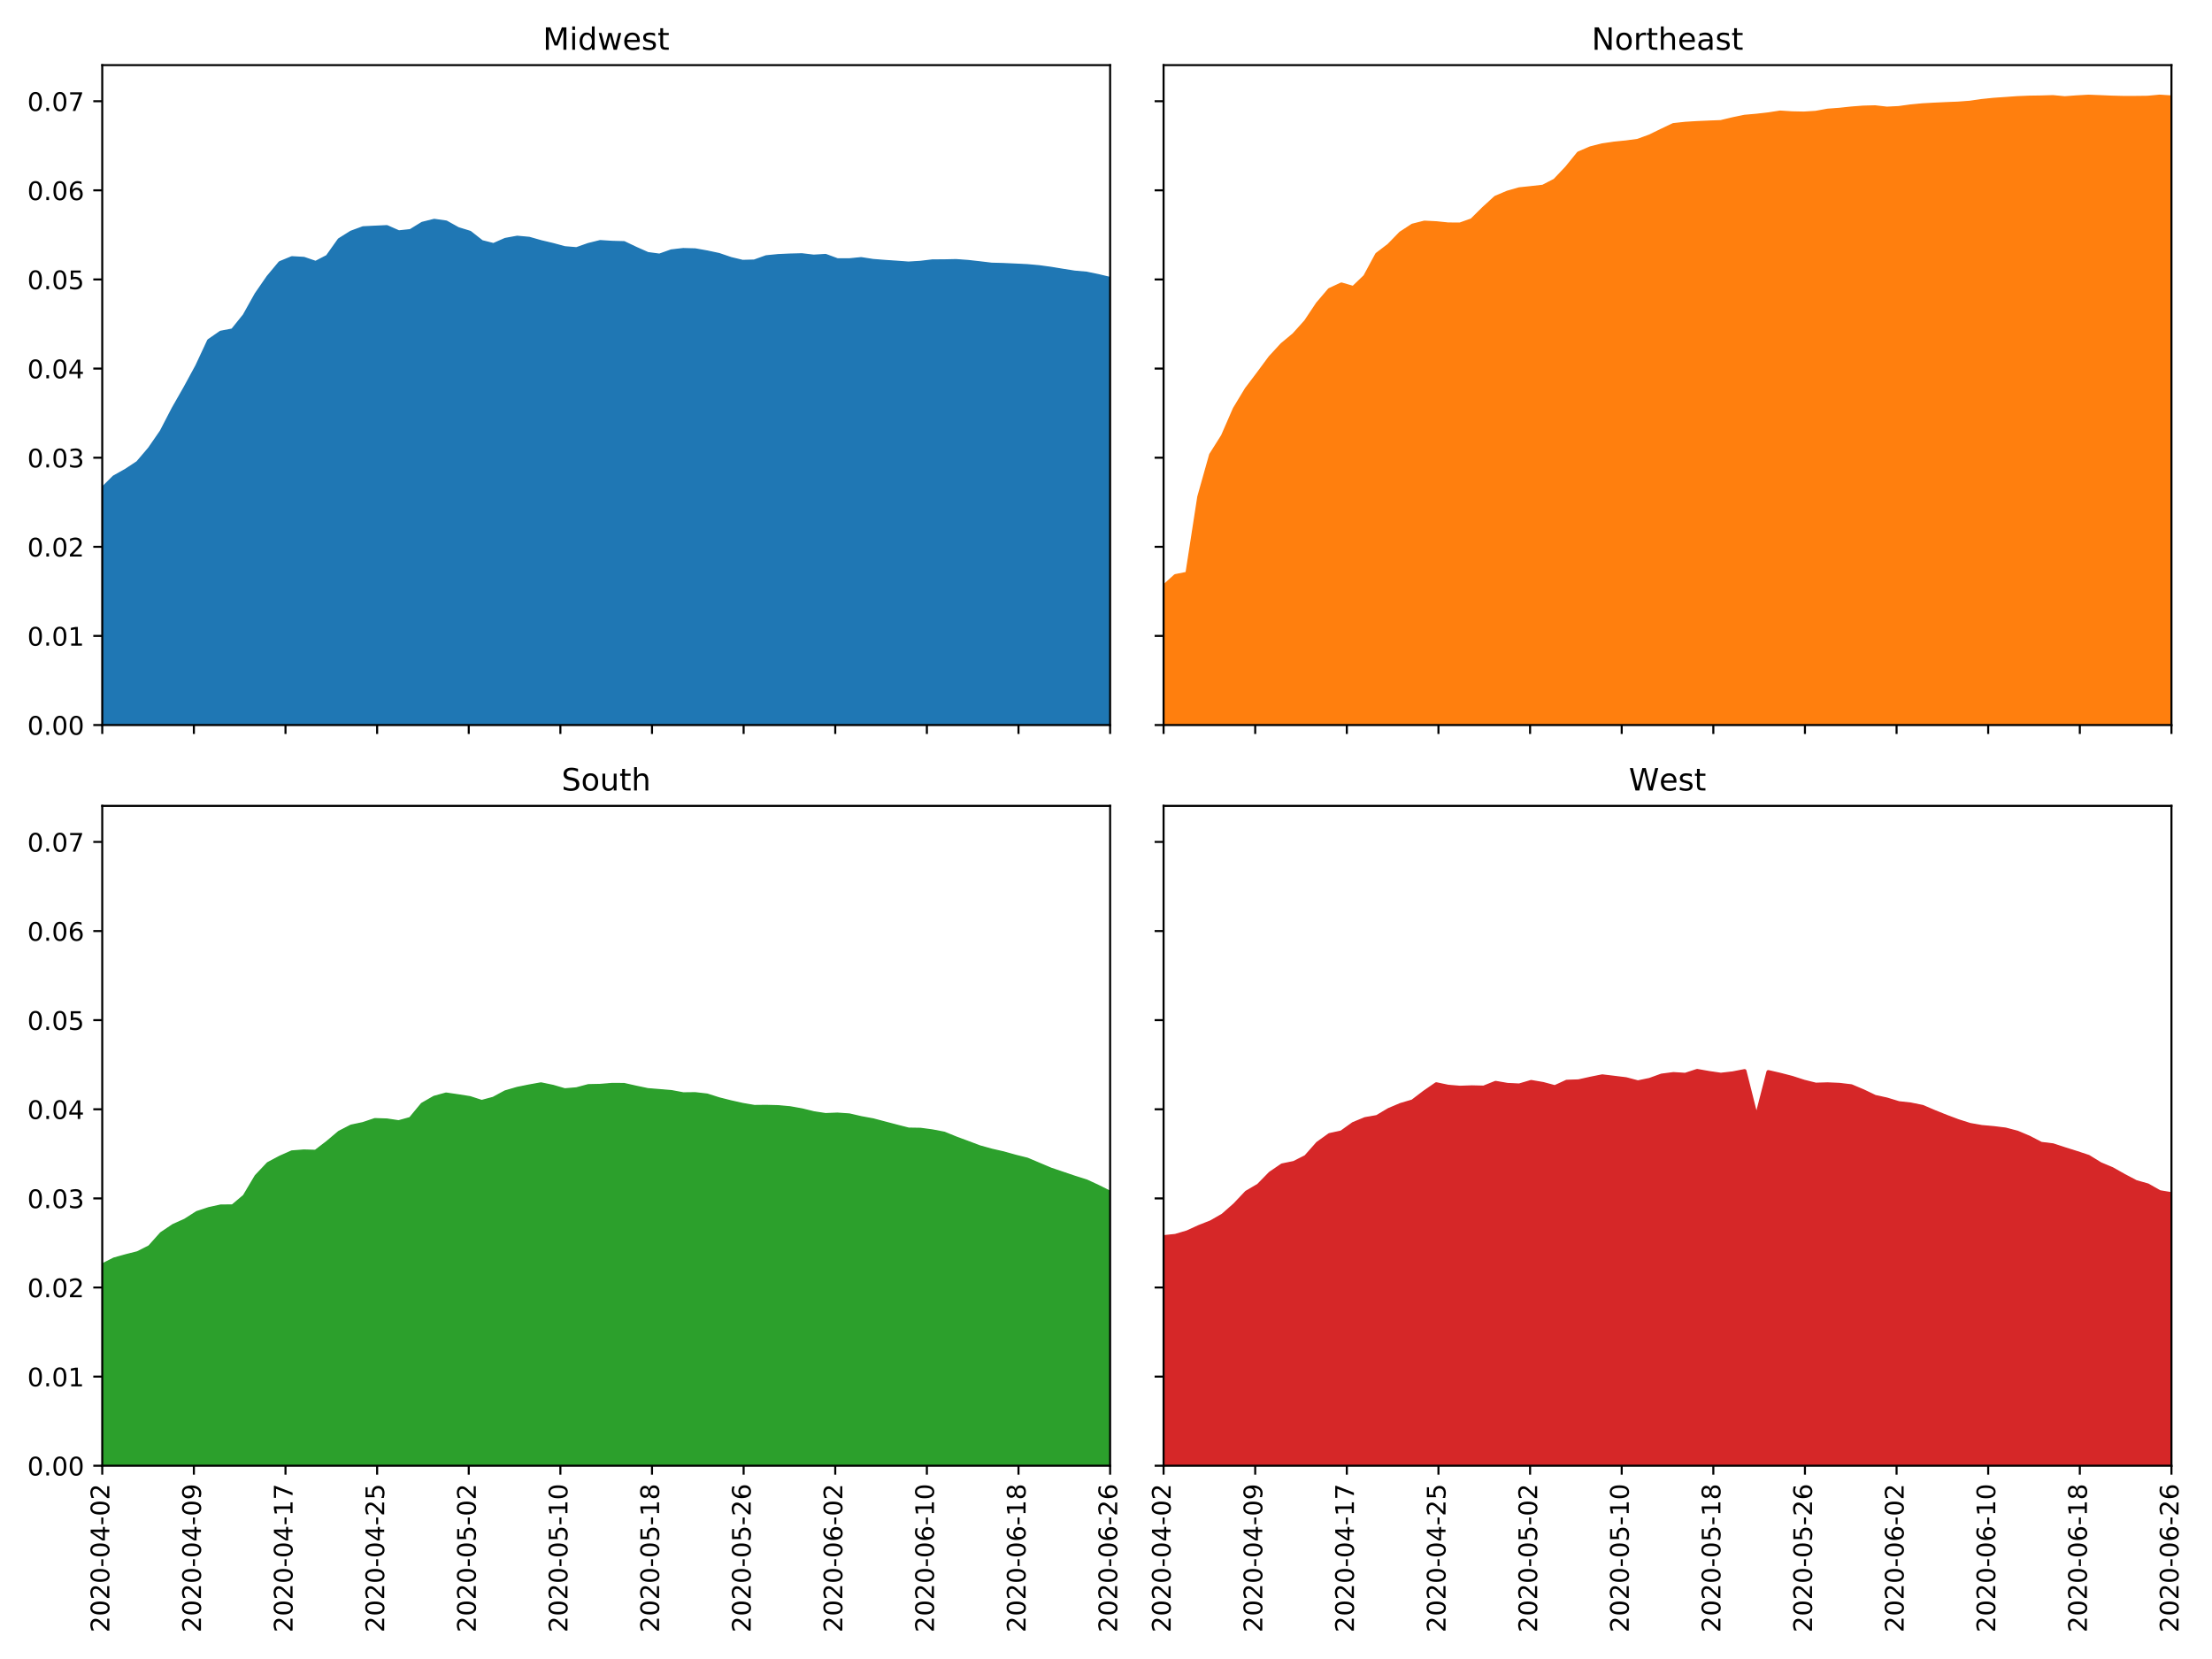 <?xml version="1.0" encoding="utf-8" standalone="no"?>
<!DOCTYPE svg PUBLIC "-//W3C//DTD SVG 1.1//EN"
  "http://www.w3.org/Graphics/SVG/1.1/DTD/svg11.dtd">
<!-- Created with matplotlib (http://matplotlib.org/) -->
<svg height="648pt" version="1.1" viewBox="0 0 864 648" width="864pt" xmlns="http://www.w3.org/2000/svg" xmlns:xlink="http://www.w3.org/1999/xlink">
 <defs>
  <style type="text/css">
*{stroke-linecap:butt;stroke-linejoin:round;}
  </style>
 </defs>
 <g id="figure_1">
  <g id="patch_1">
   <path d="M 0 648 
L 864 648 
L 864 0 
L 0 0 
z
" style="fill:#ffffff;"/>
  </g>
  <g id="axes_1">
   <g id="patch_2">
    <path d="M 39.94 283.195 
L 433.61 283.195 
L 433.61 25.44 
L 39.94 25.44 
z
" style="fill:#ffffff;"/>
   </g>
   <g id="PolyCollection_1">
    <defs>
     <path d="M 39.94 -456.99 
L 39.94 -364.805 
L 44.571 -364.805 
L 49.203 -364.805 
L 53.834 -364.805 
L 58.466 -364.805 
L 63.097 -364.805 
L 67.728 -364.805 
L 72.36 -364.805 
L 76.991 -364.805 
L 81.623 -364.805 
L 86.254 -364.805 
L 90.886 -364.805 
L 95.517 -364.805 
L 100.148 -364.805 
L 104.78 -364.805 
L 109.411 -364.805 
L 114.043 -364.805 
L 118.674 -364.805 
L 123.305 -364.805 
L 127.937 -364.805 
L 132.568 -364.805 
L 137.2 -364.805 
L 141.831 -364.805 
L 146.462 -364.805 
L 151.094 -364.805 
L 155.725 -364.805 
L 160.357 -364.805 
L 164.988 -364.805 
L 169.62 -364.805 
L 174.251 -364.805 
L 178.882 -364.805 
L 183.514 -364.805 
L 188.145 -364.805 
L 192.777 -364.805 
L 197.408 -364.805 
L 202.039 -364.805 
L 206.671 -364.805 
L 211.302 -364.805 
L 215.934 -364.805 
L 220.565 -364.805 
L 225.196 -364.805 
L 229.828 -364.805 
L 234.459 -364.805 
L 239.091 -364.805 
L 243.722 -364.805 
L 248.354 -364.805 
L 252.985 -364.805 
L 257.616 -364.805 
L 262.248 -364.805 
L 266.879 -364.805 
L 271.511 -364.805 
L 276.142 -364.805 
L 280.773 -364.805 
L 285.405 -364.805 
L 290.036 -364.805 
L 294.668 -364.805 
L 299.299 -364.805 
L 303.93 -364.805 
L 308.562 -364.805 
L 313.193 -364.805 
L 317.825 -364.805 
L 322.456 -364.805 
L 327.088 -364.805 
L 331.719 -364.805 
L 336.35 -364.805 
L 340.982 -364.805 
L 345.613 -364.805 
L 350.245 -364.805 
L 354.876 -364.805 
L 359.507 -364.805 
L 364.139 -364.805 
L 368.77 -364.805 
L 373.402 -364.805 
L 378.033 -364.805 
L 382.664 -364.805 
L 387.296 -364.805 
L 391.927 -364.805 
L 396.559 -364.805 
L 401.19 -364.805 
L 405.822 -364.805 
L 410.453 -364.805 
L 415.084 -364.805 
L 419.716 -364.805 
L 424.347 -364.805 
L 428.979 -364.805 
L 433.61 -364.805 
L 433.61 -539.09 
L 433.61 -539.09 
L 428.979 -540.2 
L 424.347 -541.155 
L 419.716 -541.561 
L 415.084 -542.293 
L 410.453 -543.056 
L 405.822 -543.682 
L 401.19 -544.096 
L 396.559 -544.322 
L 391.927 -544.528 
L 387.296 -544.659 
L 382.664 -545.215 
L 378.033 -545.735 
L 373.402 -546.067 
L 368.77 -545.965 
L 364.139 -545.937 
L 359.507 -545.381 
L 354.876 -545.097 
L 350.245 -545.437 
L 345.613 -545.75 
L 340.982 -546.116 
L 336.35 -546.831 
L 331.719 -546.373 
L 327.088 -546.372 
L 322.456 -548.081 
L 317.825 -547.8 
L 313.193 -548.35 
L 308.562 -548.232 
L 303.93 -548.021 
L 299.299 -547.559 
L 294.668 -545.892 
L 290.036 -545.765 
L 285.405 -546.875 
L 280.773 -548.455 
L 276.142 -549.439 
L 271.511 -550.261 
L 266.879 -550.385 
L 262.248 -549.852 
L 257.616 -548.198 
L 252.985 -548.816 
L 248.354 -550.869 
L 243.722 -553.077 
L 239.091 -553.193 
L 234.459 -553.494 
L 229.828 -552.343 
L 225.196 -550.709 
L 220.565 -551.1 
L 215.934 -552.347 
L 211.302 -553.444 
L 206.671 -554.763 
L 202.039 -555.189 
L 197.408 -554.344 
L 192.777 -552.307 
L 188.145 -553.485 
L 183.514 -557.126 
L 178.882 -558.553 
L 174.251 -561.127 
L 169.62 -561.786 
L 164.988 -560.623 
L 160.357 -557.778 
L 155.725 -557.291 
L 151.094 -559.333 
L 146.462 -559.115 
L 141.831 -558.886 
L 137.2 -557.171 
L 132.568 -554.268 
L 127.937 -547.744 
L 123.305 -545.342 
L 118.674 -546.927 
L 114.043 -547.196 
L 109.411 -545.285 
L 104.78 -539.729 
L 100.148 -533.021 
L 95.517 -524.73 
L 90.886 -518.974 
L 86.254 -518.085 
L 81.623 -514.881 
L 76.991 -504.967 
L 72.36 -496.443 
L 67.728 -488.322 
L 63.097 -479.383 
L 58.466 -472.676 
L 53.834 -467.248 
L 49.203 -464.188 
L 44.571 -461.596 
L 39.94 -456.99 
z
" id="me016651f60" style="stroke:#1f77b4;"/>
    </defs>
    <g clip-path="url(#pa808e8ea6f)">
     <use style="fill:#1f77b4;stroke:#1f77b4;" x="0" xlink:href="#me016651f60" y="648"/>
    </g>
   </g>
   <g id="matplotlib.axis_1">
    <g id="xtick_1">
     <g id="line2d_1">
      <defs>
       <path d="M 0 0 
L 0 3.5 
" id="mb687d62f4a" style="stroke:#000000;stroke-width:0.8;"/>
      </defs>
      <g>
       <use style="stroke:#000000;stroke-width:0.8;" x="39.94" xlink:href="#mb687d62f4a" y="283.195"/>
      </g>
     </g>
    </g>
    <g id="xtick_2">
     <g id="line2d_2">
      <g>
       <use style="stroke:#000000;stroke-width:0.8;" x="75.728" xlink:href="#mb687d62f4a" y="283.195"/>
      </g>
     </g>
    </g>
    <g id="xtick_3">
     <g id="line2d_3">
      <g>
       <use style="stroke:#000000;stroke-width:0.8;" x="111.516" xlink:href="#mb687d62f4a" y="283.195"/>
      </g>
     </g>
    </g>
    <g id="xtick_4">
     <g id="line2d_4">
      <g>
       <use style="stroke:#000000;stroke-width:0.8;" x="147.305" xlink:href="#mb687d62f4a" y="283.195"/>
      </g>
     </g>
    </g>
    <g id="xtick_5">
     <g id="line2d_5">
      <g>
       <use style="stroke:#000000;stroke-width:0.8;" x="183.093" xlink:href="#mb687d62f4a" y="283.195"/>
      </g>
     </g>
    </g>
    <g id="xtick_6">
     <g id="line2d_6">
      <g>
       <use style="stroke:#000000;stroke-width:0.8;" x="218.881" xlink:href="#mb687d62f4a" y="283.195"/>
      </g>
     </g>
    </g>
    <g id="xtick_7">
     <g id="line2d_7">
      <g>
       <use style="stroke:#000000;stroke-width:0.8;" x="254.669" xlink:href="#mb687d62f4a" y="283.195"/>
      </g>
     </g>
    </g>
    <g id="xtick_8">
     <g id="line2d_8">
      <g>
       <use style="stroke:#000000;stroke-width:0.8;" x="290.457" xlink:href="#mb687d62f4a" y="283.195"/>
      </g>
     </g>
    </g>
    <g id="xtick_9">
     <g id="line2d_9">
      <g>
       <use style="stroke:#000000;stroke-width:0.8;" x="326.245" xlink:href="#mb687d62f4a" y="283.195"/>
      </g>
     </g>
    </g>
    <g id="xtick_10">
     <g id="line2d_10">
      <g>
       <use style="stroke:#000000;stroke-width:0.8;" x="362.034" xlink:href="#mb687d62f4a" y="283.195"/>
      </g>
     </g>
    </g>
    <g id="xtick_11">
     <g id="line2d_11">
      <g>
       <use style="stroke:#000000;stroke-width:0.8;" x="397.822" xlink:href="#mb687d62f4a" y="283.195"/>
      </g>
     </g>
    </g>
    <g id="xtick_12">
     <g id="line2d_12">
      <g>
       <use style="stroke:#000000;stroke-width:0.8;" x="433.61" xlink:href="#mb687d62f4a" y="283.195"/>
      </g>
     </g>
    </g>
   </g>
   <g id="matplotlib.axis_2">
    <g id="ytick_1">
     <g id="line2d_13">
      <defs>
       <path d="M 0 0 
L -3.5 0 
" id="mbb1a89d876" style="stroke:#000000;stroke-width:0.8;"/>
      </defs>
      <g>
       <use style="stroke:#000000;stroke-width:0.8;" x="39.94" xlink:href="#mbb1a89d876" y="283.195"/>
      </g>
     </g>
     <g id="text_1">
      <!-- 0.00 -->
      <defs>
       <path d="M 31.781 66.406 
Q 24.172 66.406 20.328 58.906 
Q 16.5 51.422 16.5 36.375 
Q 16.5 21.391 20.328 13.891 
Q 24.172 6.391 31.781 6.391 
Q 39.453 6.391 43.281 13.891 
Q 47.125 21.391 47.125 36.375 
Q 47.125 51.422 43.281 58.906 
Q 39.453 66.406 31.781 66.406 
z
M 31.781 74.219 
Q 44.047 74.219 50.516 64.516 
Q 56.984 54.828 56.984 36.375 
Q 56.984 17.969 50.516 8.266 
Q 44.047 -1.422 31.781 -1.422 
Q 19.531 -1.422 13.062 8.266 
Q 6.594 17.969 6.594 36.375 
Q 6.594 54.828 13.062 64.516 
Q 19.531 74.219 31.781 74.219 
z
" id="DejaVuSans-30"/>
       <path d="M 10.688 12.406 
L 21 12.406 
L 21 0 
L 10.688 0 
z
" id="DejaVuSans-2e"/>
      </defs>
      <g transform="translate(10.674 286.994)scale(0.1 -0.1)">
       <use xlink:href="#DejaVuSans-30"/>
       <use x="63.623" xlink:href="#DejaVuSans-2e"/>
       <use x="95.41" xlink:href="#DejaVuSans-30"/>
       <use x="159.033" xlink:href="#DejaVuSans-30"/>
      </g>
     </g>
    </g>
    <g id="ytick_2">
     <g id="line2d_14">
      <g>
       <use style="stroke:#000000;stroke-width:0.8;" x="39.94" xlink:href="#mbb1a89d876" y="248.387"/>
      </g>
     </g>
     <g id="text_2">
      <!-- 0.01 -->
      <defs>
       <path d="M 12.406 8.297 
L 28.516 8.297 
L 28.516 63.922 
L 10.984 60.406 
L 10.984 69.391 
L 28.422 72.906 
L 38.281 72.906 
L 38.281 8.297 
L 54.391 8.297 
L 54.391 0 
L 12.406 0 
z
" id="DejaVuSans-31"/>
      </defs>
      <g transform="translate(10.674 252.186)scale(0.1 -0.1)">
       <use xlink:href="#DejaVuSans-30"/>
       <use x="63.623" xlink:href="#DejaVuSans-2e"/>
       <use x="95.41" xlink:href="#DejaVuSans-30"/>
       <use x="159.033" xlink:href="#DejaVuSans-31"/>
      </g>
     </g>
    </g>
    <g id="ytick_3">
     <g id="line2d_15">
      <g>
       <use style="stroke:#000000;stroke-width:0.8;" x="39.94" xlink:href="#mbb1a89d876" y="213.579"/>
      </g>
     </g>
     <g id="text_3">
      <!-- 0.02 -->
      <defs>
       <path d="M 19.188 8.297 
L 53.609 8.297 
L 53.609 0 
L 7.328 0 
L 7.328 8.297 
Q 12.938 14.109 22.625 23.891 
Q 32.328 33.688 34.812 36.531 
Q 39.547 41.844 41.422 45.531 
Q 43.312 49.219 43.312 52.781 
Q 43.312 58.594 39.234 62.25 
Q 35.156 65.922 28.609 65.922 
Q 23.969 65.922 18.812 64.312 
Q 13.672 62.703 7.812 59.422 
L 7.812 69.391 
Q 13.766 71.781 18.938 73 
Q 24.125 74.219 28.422 74.219 
Q 39.75 74.219 46.484 68.547 
Q 53.219 62.891 53.219 53.422 
Q 53.219 48.922 51.531 44.891 
Q 49.859 40.875 45.406 35.406 
Q 44.188 33.984 37.641 27.219 
Q 31.109 20.453 19.188 8.297 
z
" id="DejaVuSans-32"/>
      </defs>
      <g transform="translate(10.674 217.378)scale(0.1 -0.1)">
       <use xlink:href="#DejaVuSans-30"/>
       <use x="63.623" xlink:href="#DejaVuSans-2e"/>
       <use x="95.41" xlink:href="#DejaVuSans-30"/>
       <use x="159.033" xlink:href="#DejaVuSans-32"/>
      </g>
     </g>
    </g>
    <g id="ytick_4">
     <g id="line2d_16">
      <g>
       <use style="stroke:#000000;stroke-width:0.8;" x="39.94" xlink:href="#mbb1a89d876" y="178.771"/>
      </g>
     </g>
     <g id="text_4">
      <!-- 0.03 -->
      <defs>
       <path d="M 40.578 39.312 
Q 47.656 37.797 51.625 33 
Q 55.609 28.219 55.609 21.188 
Q 55.609 10.406 48.188 4.484 
Q 40.766 -1.422 27.094 -1.422 
Q 22.516 -1.422 17.656 -0.516 
Q 12.797 0.391 7.625 2.203 
L 7.625 11.719 
Q 11.719 9.328 16.594 8.109 
Q 21.484 6.891 26.812 6.891 
Q 36.078 6.891 40.938 10.547 
Q 45.797 14.203 45.797 21.188 
Q 45.797 27.641 41.281 31.266 
Q 36.766 34.906 28.719 34.906 
L 20.219 34.906 
L 20.219 43.016 
L 29.109 43.016 
Q 36.375 43.016 40.234 45.922 
Q 44.094 48.828 44.094 54.297 
Q 44.094 59.906 40.109 62.906 
Q 36.141 65.922 28.719 65.922 
Q 24.656 65.922 20.016 65.031 
Q 15.375 64.156 9.812 62.312 
L 9.812 71.094 
Q 15.438 72.656 20.344 73.438 
Q 25.25 74.219 29.594 74.219 
Q 40.828 74.219 47.359 69.109 
Q 53.906 64.016 53.906 55.328 
Q 53.906 49.266 50.438 45.094 
Q 46.969 40.922 40.578 39.312 
z
" id="DejaVuSans-33"/>
      </defs>
      <g transform="translate(10.674 182.57)scale(0.1 -0.1)">
       <use xlink:href="#DejaVuSans-30"/>
       <use x="63.623" xlink:href="#DejaVuSans-2e"/>
       <use x="95.41" xlink:href="#DejaVuSans-30"/>
       <use x="159.033" xlink:href="#DejaVuSans-33"/>
      </g>
     </g>
    </g>
    <g id="ytick_5">
     <g id="line2d_17">
      <g>
       <use style="stroke:#000000;stroke-width:0.8;" x="39.94" xlink:href="#mbb1a89d876" y="143.962"/>
      </g>
     </g>
     <g id="text_5">
      <!-- 0.04 -->
      <defs>
       <path d="M 37.797 64.312 
L 12.891 25.391 
L 37.797 25.391 
z
M 35.203 72.906 
L 47.609 72.906 
L 47.609 25.391 
L 58.016 25.391 
L 58.016 17.188 
L 47.609 17.188 
L 47.609 0 
L 37.797 0 
L 37.797 17.188 
L 4.891 17.188 
L 4.891 26.703 
z
" id="DejaVuSans-34"/>
      </defs>
      <g transform="translate(10.674 147.762)scale(0.1 -0.1)">
       <use xlink:href="#DejaVuSans-30"/>
       <use x="63.623" xlink:href="#DejaVuSans-2e"/>
       <use x="95.41" xlink:href="#DejaVuSans-30"/>
       <use x="159.033" xlink:href="#DejaVuSans-34"/>
      </g>
     </g>
    </g>
    <g id="ytick_6">
     <g id="line2d_18">
      <g>
       <use style="stroke:#000000;stroke-width:0.8;" x="39.94" xlink:href="#mbb1a89d876" y="109.154"/>
      </g>
     </g>
     <g id="text_6">
      <!-- 0.05 -->
      <defs>
       <path d="M 10.797 72.906 
L 49.516 72.906 
L 49.516 64.594 
L 19.828 64.594 
L 19.828 46.734 
Q 21.969 47.469 24.109 47.828 
Q 26.266 48.188 28.422 48.188 
Q 40.625 48.188 47.75 41.5 
Q 54.891 34.812 54.891 23.391 
Q 54.891 11.625 47.562 5.094 
Q 40.234 -1.422 26.906 -1.422 
Q 22.312 -1.422 17.547 -0.641 
Q 12.797 0.141 7.719 1.703 
L 7.719 11.625 
Q 12.109 9.234 16.797 8.062 
Q 21.484 6.891 26.703 6.891 
Q 35.156 6.891 40.078 11.328 
Q 45.016 15.766 45.016 23.391 
Q 45.016 31 40.078 35.438 
Q 35.156 39.891 26.703 39.891 
Q 22.75 39.891 18.812 39.016 
Q 14.891 38.141 10.797 36.281 
z
" id="DejaVuSans-35"/>
      </defs>
      <g transform="translate(10.674 112.953)scale(0.1 -0.1)">
       <use xlink:href="#DejaVuSans-30"/>
       <use x="63.623" xlink:href="#DejaVuSans-2e"/>
       <use x="95.41" xlink:href="#DejaVuSans-30"/>
       <use x="159.033" xlink:href="#DejaVuSans-35"/>
      </g>
     </g>
    </g>
    <g id="ytick_7">
     <g id="line2d_19">
      <g>
       <use style="stroke:#000000;stroke-width:0.8;" x="39.94" xlink:href="#mbb1a89d876" y="74.346"/>
      </g>
     </g>
     <g id="text_7">
      <!-- 0.06 -->
      <defs>
       <path d="M 33.016 40.375 
Q 26.375 40.375 22.484 35.828 
Q 18.609 31.297 18.609 23.391 
Q 18.609 15.531 22.484 10.953 
Q 26.375 6.391 33.016 6.391 
Q 39.656 6.391 43.531 10.953 
Q 47.406 15.531 47.406 23.391 
Q 47.406 31.297 43.531 35.828 
Q 39.656 40.375 33.016 40.375 
z
M 52.594 71.297 
L 52.594 62.312 
Q 48.875 64.062 45.094 64.984 
Q 41.312 65.922 37.594 65.922 
Q 27.828 65.922 22.672 59.328 
Q 17.531 52.734 16.797 39.406 
Q 19.672 43.656 24.016 45.922 
Q 28.375 48.188 33.594 48.188 
Q 44.578 48.188 50.953 41.516 
Q 57.328 34.859 57.328 23.391 
Q 57.328 12.156 50.688 5.359 
Q 44.047 -1.422 33.016 -1.422 
Q 20.359 -1.422 13.672 8.266 
Q 6.984 17.969 6.984 36.375 
Q 6.984 53.656 15.188 63.938 
Q 23.391 74.219 37.203 74.219 
Q 40.922 74.219 44.703 73.484 
Q 48.484 72.75 52.594 71.297 
z
" id="DejaVuSans-36"/>
      </defs>
      <g transform="translate(10.674 78.145)scale(0.1 -0.1)">
       <use xlink:href="#DejaVuSans-30"/>
       <use x="63.623" xlink:href="#DejaVuSans-2e"/>
       <use x="95.41" xlink:href="#DejaVuSans-30"/>
       <use x="159.033" xlink:href="#DejaVuSans-36"/>
      </g>
     </g>
    </g>
    <g id="ytick_8">
     <g id="line2d_20">
      <g>
       <use style="stroke:#000000;stroke-width:0.8;" x="39.94" xlink:href="#mbb1a89d876" y="39.538"/>
      </g>
     </g>
     <g id="text_8">
      <!-- 0.07 -->
      <defs>
       <path d="M 8.203 72.906 
L 55.078 72.906 
L 55.078 68.703 
L 28.609 0 
L 18.312 0 
L 43.219 64.594 
L 8.203 64.594 
z
" id="DejaVuSans-37"/>
      </defs>
      <g transform="translate(10.674 43.337)scale(0.1 -0.1)">
       <use xlink:href="#DejaVuSans-30"/>
       <use x="63.623" xlink:href="#DejaVuSans-2e"/>
       <use x="95.41" xlink:href="#DejaVuSans-30"/>
       <use x="159.033" xlink:href="#DejaVuSans-37"/>
      </g>
     </g>
    </g>
   </g>
   <g id="line2d_21">
    <path clip-path="url(#pa808e8ea6f)" d="M 39.94 191.01 
L 44.571 186.404 
L 49.203 183.812 
L 53.834 180.752 
L 58.466 175.324 
L 63.097 168.617 
L 67.728 159.678 
L 72.36 151.557 
L 76.991 143.033 
L 81.623 133.119 
L 86.254 129.915 
L 90.886 129.026 
L 95.517 123.27 
L 100.148 114.979 
L 104.78 108.271 
L 109.411 102.715 
L 114.043 100.804 
L 118.674 101.073 
L 123.305 102.658 
L 127.937 100.256 
L 132.568 93.732 
L 137.2 90.829 
L 141.831 89.114 
L 146.462 88.885 
L 151.094 88.667 
L 155.725 90.709 
L 160.357 90.222 
L 164.988 87.377 
L 169.62 86.214 
L 174.251 86.873 
L 178.882 89.447 
L 183.514 90.874 
L 188.145 94.515 
L 192.777 95.693 
L 197.408 93.656 
L 202.039 92.811 
L 206.671 93.237 
L 211.302 94.556 
L 215.934 95.653 
L 220.565 96.9 
L 225.196 97.291 
L 229.828 95.657 
L 234.459 94.506 
L 239.091 94.807 
L 243.722 94.923 
L 248.354 97.131 
L 252.985 99.184 
L 257.616 99.802 
L 262.248 98.148 
L 266.879 97.615 
L 271.511 97.739 
L 276.142 98.561 
L 280.773 99.545 
L 285.405 101.125 
L 290.036 102.235 
L 294.668 102.108 
L 299.299 100.441 
L 303.93 99.979 
L 308.562 99.768 
L 313.193 99.65 
L 317.825 100.2 
L 322.456 99.919 
L 327.088 101.628 
L 331.719 101.627 
L 336.35 101.169 
L 340.982 101.884 
L 345.613 102.25 
L 350.245 102.563 
L 354.876 102.903 
L 359.507 102.619 
L 364.139 102.063 
L 368.77 102.035 
L 373.402 101.933 
L 378.033 102.265 
L 382.664 102.785 
L 387.296 103.341 
L 391.927 103.472 
L 396.559 103.678 
L 401.19 103.904 
L 405.822 104.318 
L 410.453 104.944 
L 415.084 105.707 
L 419.716 106.439 
L 424.347 106.845 
L 428.979 107.8 
L 433.61 108.91 
" style="fill:none;stroke:#1f77b4;stroke-linecap:square;stroke-width:1.5;"/>
   </g>
   <g id="patch_3">
    <path d="M 39.94 283.195 
L 39.94 25.44 
" style="fill:none;stroke:#000000;stroke-linecap:square;stroke-linejoin:miter;stroke-width:0.8;"/>
   </g>
   <g id="patch_4">
    <path d="M 433.61 283.195 
L 433.61 25.44 
" style="fill:none;stroke:#000000;stroke-linecap:square;stroke-linejoin:miter;stroke-width:0.8;"/>
   </g>
   <g id="patch_5">
    <path d="M 39.94 283.195 
L 433.61 283.195 
" style="fill:none;stroke:#000000;stroke-linecap:square;stroke-linejoin:miter;stroke-width:0.8;"/>
   </g>
   <g id="patch_6">
    <path d="M 39.94 25.44 
L 433.61 25.44 
" style="fill:none;stroke:#000000;stroke-linecap:square;stroke-linejoin:miter;stroke-width:0.8;"/>
   </g>
   <g id="text_9">
    <!-- Midwest -->
    <defs>
     <path d="M 9.812 72.906 
L 24.516 72.906 
L 43.109 23.297 
L 61.812 72.906 
L 76.516 72.906 
L 76.516 0 
L 66.891 0 
L 66.891 64.016 
L 48.094 14.016 
L 38.188 14.016 
L 19.391 64.016 
L 19.391 0 
L 9.812 0 
z
" id="DejaVuSans-4d"/>
     <path d="M 9.422 54.688 
L 18.406 54.688 
L 18.406 0 
L 9.422 0 
z
M 9.422 75.984 
L 18.406 75.984 
L 18.406 64.594 
L 9.422 64.594 
z
" id="DejaVuSans-69"/>
     <path d="M 45.406 46.391 
L 45.406 75.984 
L 54.391 75.984 
L 54.391 0 
L 45.406 0 
L 45.406 8.203 
Q 42.578 3.328 38.25 0.953 
Q 33.938 -1.422 27.875 -1.422 
Q 17.969 -1.422 11.734 6.484 
Q 5.516 14.406 5.516 27.297 
Q 5.516 40.188 11.734 48.094 
Q 17.969 56 27.875 56 
Q 33.938 56 38.25 53.625 
Q 42.578 51.266 45.406 46.391 
z
M 14.797 27.297 
Q 14.797 17.391 18.875 11.75 
Q 22.953 6.109 30.078 6.109 
Q 37.203 6.109 41.297 11.75 
Q 45.406 17.391 45.406 27.297 
Q 45.406 37.203 41.297 42.844 
Q 37.203 48.484 30.078 48.484 
Q 22.953 48.484 18.875 42.844 
Q 14.797 37.203 14.797 27.297 
z
" id="DejaVuSans-64"/>
     <path d="M 4.203 54.688 
L 13.188 54.688 
L 24.422 12.016 
L 35.594 54.688 
L 46.188 54.688 
L 57.422 12.016 
L 68.609 54.688 
L 77.594 54.688 
L 63.281 0 
L 52.688 0 
L 40.922 44.828 
L 29.109 0 
L 18.5 0 
z
" id="DejaVuSans-77"/>
     <path d="M 56.203 29.594 
L 56.203 25.203 
L 14.891 25.203 
Q 15.484 15.922 20.484 11.062 
Q 25.484 6.203 34.422 6.203 
Q 39.594 6.203 44.453 7.469 
Q 49.312 8.734 54.109 11.281 
L 54.109 2.781 
Q 49.266 0.734 44.188 -0.344 
Q 39.109 -1.422 33.891 -1.422 
Q 20.797 -1.422 13.156 6.188 
Q 5.516 13.812 5.516 26.812 
Q 5.516 40.234 12.766 48.109 
Q 20.016 56 32.328 56 
Q 43.359 56 49.781 48.891 
Q 56.203 41.797 56.203 29.594 
z
M 47.219 32.234 
Q 47.125 39.594 43.094 43.984 
Q 39.062 48.391 32.422 48.391 
Q 24.906 48.391 20.391 44.141 
Q 15.875 39.891 15.188 32.172 
z
" id="DejaVuSans-65"/>
     <path d="M 44.281 53.078 
L 44.281 44.578 
Q 40.484 46.531 36.375 47.5 
Q 32.281 48.484 27.875 48.484 
Q 21.188 48.484 17.844 46.438 
Q 14.5 44.391 14.5 40.281 
Q 14.5 37.156 16.891 35.375 
Q 19.281 33.594 26.516 31.984 
L 29.594 31.297 
Q 39.156 29.25 43.188 25.516 
Q 47.219 21.781 47.219 15.094 
Q 47.219 7.469 41.188 3.016 
Q 35.156 -1.422 24.609 -1.422 
Q 20.219 -1.422 15.453 -0.562 
Q 10.688 0.297 5.422 2 
L 5.422 11.281 
Q 10.406 8.688 15.234 7.391 
Q 20.062 6.109 24.812 6.109 
Q 31.156 6.109 34.562 8.281 
Q 37.984 10.453 37.984 14.406 
Q 37.984 18.062 35.516 20.016 
Q 33.062 21.969 24.703 23.781 
L 21.578 24.516 
Q 13.234 26.266 9.516 29.906 
Q 5.812 33.547 5.812 39.891 
Q 5.812 47.609 11.281 51.797 
Q 16.75 56 26.812 56 
Q 31.781 56 36.172 55.266 
Q 40.578 54.547 44.281 53.078 
z
" id="DejaVuSans-73"/>
     <path d="M 18.312 70.219 
L 18.312 54.688 
L 36.812 54.688 
L 36.812 47.703 
L 18.312 47.703 
L 18.312 18.016 
Q 18.312 11.328 20.141 9.422 
Q 21.969 7.516 27.594 7.516 
L 36.812 7.516 
L 36.812 0 
L 27.594 0 
Q 17.188 0 13.234 3.875 
Q 9.281 7.766 9.281 18.016 
L 9.281 47.703 
L 2.688 47.703 
L 2.688 54.688 
L 9.281 54.688 
L 9.281 70.219 
z
" id="DejaVuSans-74"/>
    </defs>
    <g transform="translate(212.046 19.44)scale(0.12 -0.12)">
     <use xlink:href="#DejaVuSans-4d"/>
     <use x="86.279" xlink:href="#DejaVuSans-69"/>
     <use x="114.062" xlink:href="#DejaVuSans-64"/>
     <use x="177.539" xlink:href="#DejaVuSans-77"/>
     <use x="259.326" xlink:href="#DejaVuSans-65"/>
     <use x="320.85" xlink:href="#DejaVuSans-73"/>
     <use x="372.949" xlink:href="#DejaVuSans-74"/>
    </g>
   </g>
  </g>
  <g id="axes_2">
   <g id="patch_7">
    <path d="M 454.49 283.195 
L 848.16 283.195 
L 848.16 25.44 
L 454.49 25.44 
z
" style="fill:#ffffff;"/>
   </g>
   <g id="PolyCollection_2">
    <defs>
     <path d="M 454.49 -418.83 
L 454.49 -364.805 
L 459.121 -364.805 
L 463.753 -364.805 
L 468.384 -364.805 
L 473.016 -364.805 
L 477.647 -364.805 
L 482.278 -364.805 
L 486.91 -364.805 
L 491.541 -364.805 
L 496.173 -364.805 
L 500.804 -364.805 
L 505.436 -364.805 
L 510.067 -364.805 
L 514.698 -364.805 
L 519.33 -364.805 
L 523.961 -364.805 
L 528.593 -364.805 
L 533.224 -364.805 
L 537.855 -364.805 
L 542.487 -364.805 
L 547.118 -364.805 
L 551.75 -364.805 
L 556.381 -364.805 
L 561.012 -364.805 
L 565.644 -364.805 
L 570.275 -364.805 
L 574.907 -364.805 
L 579.538 -364.805 
L 584.17 -364.805 
L 588.801 -364.805 
L 593.432 -364.805 
L 598.064 -364.805 
L 602.695 -364.805 
L 607.327 -364.805 
L 611.958 -364.805 
L 616.589 -364.805 
L 621.221 -364.805 
L 625.852 -364.805 
L 630.484 -364.805 
L 635.115 -364.805 
L 639.746 -364.805 
L 644.378 -364.805 
L 649.009 -364.805 
L 653.641 -364.805 
L 658.272 -364.805 
L 662.904 -364.805 
L 667.535 -364.805 
L 672.166 -364.805 
L 676.798 -364.805 
L 681.429 -364.805 
L 686.061 -364.805 
L 690.692 -364.805 
L 695.323 -364.805 
L 699.955 -364.805 
L 704.586 -364.805 
L 709.218 -364.805 
L 713.849 -364.805 
L 718.48 -364.805 
L 723.112 -364.805 
L 727.743 -364.805 
L 732.375 -364.805 
L 737.006 -364.805 
L 741.638 -364.805 
L 746.269 -364.805 
L 750.9 -364.805 
L 755.532 -364.805 
L 760.163 -364.805 
L 764.795 -364.805 
L 769.426 -364.805 
L 774.057 -364.805 
L 778.689 -364.805 
L 783.32 -364.805 
L 787.952 -364.805 
L 792.583 -364.805 
L 797.214 -364.805 
L 801.846 -364.805 
L 806.477 -364.805 
L 811.109 -364.805 
L 815.74 -364.805 
L 820.372 -364.805 
L 825.003 -364.805 
L 829.634 -364.805 
L 834.266 -364.805 
L 838.897 -364.805 
L 843.529 -364.805 
L 848.16 -364.805 
L 848.16 -609.993 
L 848.16 -609.993 
L 843.529 -610.286 
L 838.897 -609.849 
L 834.266 -609.796 
L 829.634 -609.786 
L 825.003 -609.895 
L 820.372 -610.092 
L 815.74 -610.264 
L 811.109 -610.009 
L 806.477 -609.67 
L 801.846 -610.101 
L 797.214 -609.965 
L 792.583 -609.893 
L 787.952 -609.705 
L 783.32 -609.374 
L 778.689 -609.057 
L 774.057 -608.58 
L 769.426 -607.911 
L 764.795 -607.566 
L 760.163 -607.38 
L 755.532 -607.164 
L 750.9 -606.906 
L 746.269 -606.468 
L 741.638 -605.832 
L 737.006 -605.602 
L 732.375 -606.124 
L 727.743 -606.006 
L 723.112 -605.651 
L 718.48 -605.157 
L 713.849 -604.811 
L 709.218 -603.964 
L 704.586 -603.68 
L 699.955 -603.776 
L 695.323 -604.071 
L 690.692 -603.357 
L 686.061 -602.833 
L 681.429 -602.424 
L 676.798 -601.46 
L 672.166 -600.352 
L 667.535 -600.168 
L 662.904 -599.967 
L 658.272 -599.684 
L 653.641 -599.185 
L 649.009 -596.987 
L 644.378 -594.734 
L 639.746 -593.035 
L 635.115 -592.401 
L 630.484 -591.939 
L 625.852 -591.26 
L 621.221 -590.092 
L 616.589 -588.093 
L 611.958 -582.376 
L 607.327 -577.505 
L 602.695 -575.107 
L 598.064 -574.582 
L 593.432 -574.097 
L 588.801 -572.769 
L 584.17 -570.802 
L 579.538 -566.574 
L 574.907 -561.987 
L 570.275 -560.335 
L 565.644 -560.362 
L 561.012 -560.841 
L 556.381 -561.075 
L 551.75 -559.906 
L 547.118 -556.875 
L 542.487 -552.127 
L 537.855 -548.596 
L 533.224 -540.002 
L 528.593 -535.561 
L 523.961 -536.919 
L 519.33 -534.773 
L 514.698 -529.336 
L 510.067 -522.384 
L 505.436 -517.239 
L 500.804 -513.383 
L 496.173 -508.36 
L 491.541 -502.1 
L 486.91 -495.975 
L 482.278 -488.312 
L 477.647 -477.69 
L 473.016 -470.334 
L 468.384 -453.891 
L 463.753 -423.944 
L 459.121 -423.011 
L 454.49 -418.83 
z
" id="m718e37c221" style="stroke:#ff7f0e;"/>
    </defs>
    <g clip-path="url(#p4b82f4a8af)">
     <use style="fill:#ff7f0e;stroke:#ff7f0e;" x="0" xlink:href="#m718e37c221" y="648"/>
    </g>
   </g>
   <g id="matplotlib.axis_3">
    <g id="xtick_13">
     <g id="line2d_22">
      <g>
       <use style="stroke:#000000;stroke-width:0.8;" x="454.49" xlink:href="#mb687d62f4a" y="283.195"/>
      </g>
     </g>
    </g>
    <g id="xtick_14">
     <g id="line2d_23">
      <g>
       <use style="stroke:#000000;stroke-width:0.8;" x="490.278" xlink:href="#mb687d62f4a" y="283.195"/>
      </g>
     </g>
    </g>
    <g id="xtick_15">
     <g id="line2d_24">
      <g>
       <use style="stroke:#000000;stroke-width:0.8;" x="526.066" xlink:href="#mb687d62f4a" y="283.195"/>
      </g>
     </g>
    </g>
    <g id="xtick_16">
     <g id="line2d_25">
      <g>
       <use style="stroke:#000000;stroke-width:0.8;" x="561.855" xlink:href="#mb687d62f4a" y="283.195"/>
      </g>
     </g>
    </g>
    <g id="xtick_17">
     <g id="line2d_26">
      <g>
       <use style="stroke:#000000;stroke-width:0.8;" x="597.643" xlink:href="#mb687d62f4a" y="283.195"/>
      </g>
     </g>
    </g>
    <g id="xtick_18">
     <g id="line2d_27">
      <g>
       <use style="stroke:#000000;stroke-width:0.8;" x="633.431" xlink:href="#mb687d62f4a" y="283.195"/>
      </g>
     </g>
    </g>
    <g id="xtick_19">
     <g id="line2d_28">
      <g>
       <use style="stroke:#000000;stroke-width:0.8;" x="669.219" xlink:href="#mb687d62f4a" y="283.195"/>
      </g>
     </g>
    </g>
    <g id="xtick_20">
     <g id="line2d_29">
      <g>
       <use style="stroke:#000000;stroke-width:0.8;" x="705.007" xlink:href="#mb687d62f4a" y="283.195"/>
      </g>
     </g>
    </g>
    <g id="xtick_21">
     <g id="line2d_30">
      <g>
       <use style="stroke:#000000;stroke-width:0.8;" x="740.795" xlink:href="#mb687d62f4a" y="283.195"/>
      </g>
     </g>
    </g>
    <g id="xtick_22">
     <g id="line2d_31">
      <g>
       <use style="stroke:#000000;stroke-width:0.8;" x="776.584" xlink:href="#mb687d62f4a" y="283.195"/>
      </g>
     </g>
    </g>
    <g id="xtick_23">
     <g id="line2d_32">
      <g>
       <use style="stroke:#000000;stroke-width:0.8;" x="812.372" xlink:href="#mb687d62f4a" y="283.195"/>
      </g>
     </g>
    </g>
    <g id="xtick_24">
     <g id="line2d_33">
      <g>
       <use style="stroke:#000000;stroke-width:0.8;" x="848.16" xlink:href="#mb687d62f4a" y="283.195"/>
      </g>
     </g>
    </g>
   </g>
   <g id="matplotlib.axis_4">
    <g id="ytick_9">
     <g id="line2d_34">
      <g>
       <use style="stroke:#000000;stroke-width:0.8;" x="454.49" xlink:href="#mbb1a89d876" y="283.195"/>
      </g>
     </g>
    </g>
    <g id="ytick_10">
     <g id="line2d_35">
      <g>
       <use style="stroke:#000000;stroke-width:0.8;" x="454.49" xlink:href="#mbb1a89d876" y="248.387"/>
      </g>
     </g>
    </g>
    <g id="ytick_11">
     <g id="line2d_36">
      <g>
       <use style="stroke:#000000;stroke-width:0.8;" x="454.49" xlink:href="#mbb1a89d876" y="213.579"/>
      </g>
     </g>
    </g>
    <g id="ytick_12">
     <g id="line2d_37">
      <g>
       <use style="stroke:#000000;stroke-width:0.8;" x="454.49" xlink:href="#mbb1a89d876" y="178.771"/>
      </g>
     </g>
    </g>
    <g id="ytick_13">
     <g id="line2d_38">
      <g>
       <use style="stroke:#000000;stroke-width:0.8;" x="454.49" xlink:href="#mbb1a89d876" y="143.962"/>
      </g>
     </g>
    </g>
    <g id="ytick_14">
     <g id="line2d_39">
      <g>
       <use style="stroke:#000000;stroke-width:0.8;" x="454.49" xlink:href="#mbb1a89d876" y="109.154"/>
      </g>
     </g>
    </g>
    <g id="ytick_15">
     <g id="line2d_40">
      <g>
       <use style="stroke:#000000;stroke-width:0.8;" x="454.49" xlink:href="#mbb1a89d876" y="74.346"/>
      </g>
     </g>
    </g>
    <g id="ytick_16">
     <g id="line2d_41">
      <g>
       <use style="stroke:#000000;stroke-width:0.8;" x="454.49" xlink:href="#mbb1a89d876" y="39.538"/>
      </g>
     </g>
    </g>
   </g>
   <g id="line2d_42">
    <path clip-path="url(#p4b82f4a8af)" d="M 454.49 229.17 
L 459.121 224.989 
L 463.753 224.056 
L 468.384 194.109 
L 473.016 177.666 
L 477.647 170.31 
L 482.278 159.688 
L 486.91 152.025 
L 491.541 145.9 
L 496.173 139.64 
L 500.804 134.617 
L 505.436 130.761 
L 510.067 125.616 
L 514.698 118.664 
L 519.33 113.227 
L 523.961 111.081 
L 528.593 112.439 
L 533.224 107.998 
L 537.855 99.404 
L 542.487 95.873 
L 547.118 91.125 
L 551.75 88.094 
L 556.381 86.925 
L 561.012 87.159 
L 565.644 87.638 
L 570.275 87.665 
L 574.907 86.013 
L 579.538 81.426 
L 584.17 77.198 
L 588.801 75.231 
L 593.432 73.903 
L 598.064 73.418 
L 602.695 72.893 
L 607.327 70.495 
L 611.958 65.624 
L 616.589 59.907 
L 621.221 57.908 
L 625.852 56.74 
L 630.484 56.061 
L 635.115 55.599 
L 639.746 54.965 
L 644.378 53.266 
L 649.009 51.013 
L 653.641 48.815 
L 658.272 48.316 
L 662.904 48.033 
L 667.535 47.832 
L 672.166 47.648 
L 676.798 46.54 
L 681.429 45.576 
L 686.061 45.167 
L 690.692 44.643 
L 695.323 43.929 
L 699.955 44.224 
L 704.586 44.32 
L 709.218 44.036 
L 713.849 43.189 
L 718.48 42.843 
L 723.112 42.349 
L 727.743 41.994 
L 732.375 41.876 
L 737.006 42.398 
L 741.638 42.168 
L 746.269 41.532 
L 750.9 41.094 
L 755.532 40.836 
L 760.163 40.62 
L 764.795 40.434 
L 769.426 40.089 
L 774.057 39.42 
L 778.689 38.943 
L 783.32 38.626 
L 787.952 38.295 
L 792.583 38.107 
L 797.214 38.035 
L 801.846 37.899 
L 806.477 38.33 
L 811.109 37.991 
L 815.74 37.736 
L 820.372 37.908 
L 825.003 38.105 
L 829.634 38.214 
L 834.266 38.204 
L 838.897 38.151 
L 843.529 37.714 
L 848.16 38.007 
" style="fill:none;stroke:#ff7f0e;stroke-linecap:square;stroke-width:1.5;"/>
   </g>
   <g id="patch_8">
    <path d="M 454.49 283.195 
L 454.49 25.44 
" style="fill:none;stroke:#000000;stroke-linecap:square;stroke-linejoin:miter;stroke-width:0.8;"/>
   </g>
   <g id="patch_9">
    <path d="M 848.16 283.195 
L 848.16 25.44 
" style="fill:none;stroke:#000000;stroke-linecap:square;stroke-linejoin:miter;stroke-width:0.8;"/>
   </g>
   <g id="patch_10">
    <path d="M 454.49 283.195 
L 848.16 283.195 
" style="fill:none;stroke:#000000;stroke-linecap:square;stroke-linejoin:miter;stroke-width:0.8;"/>
   </g>
   <g id="patch_11">
    <path d="M 454.49 25.44 
L 848.16 25.44 
" style="fill:none;stroke:#000000;stroke-linecap:square;stroke-linejoin:miter;stroke-width:0.8;"/>
   </g>
   <g id="text_10">
    <!-- Northeast -->
    <defs>
     <path d="M 9.812 72.906 
L 23.094 72.906 
L 55.422 11.922 
L 55.422 72.906 
L 64.984 72.906 
L 64.984 0 
L 51.703 0 
L 19.391 60.984 
L 19.391 0 
L 9.812 0 
z
" id="DejaVuSans-4e"/>
     <path d="M 30.609 48.391 
Q 23.391 48.391 19.188 42.75 
Q 14.984 37.109 14.984 27.297 
Q 14.984 17.484 19.156 11.844 
Q 23.344 6.203 30.609 6.203 
Q 37.797 6.203 41.984 11.859 
Q 46.188 17.531 46.188 27.297 
Q 46.188 37.016 41.984 42.703 
Q 37.797 48.391 30.609 48.391 
z
M 30.609 56 
Q 42.328 56 49.016 48.375 
Q 55.719 40.766 55.719 27.297 
Q 55.719 13.875 49.016 6.219 
Q 42.328 -1.422 30.609 -1.422 
Q 18.844 -1.422 12.172 6.219 
Q 5.516 13.875 5.516 27.297 
Q 5.516 40.766 12.172 48.375 
Q 18.844 56 30.609 56 
z
" id="DejaVuSans-6f"/>
     <path d="M 41.109 46.297 
Q 39.594 47.172 37.812 47.578 
Q 36.031 48 33.891 48 
Q 26.266 48 22.188 43.047 
Q 18.109 38.094 18.109 28.812 
L 18.109 0 
L 9.078 0 
L 9.078 54.688 
L 18.109 54.688 
L 18.109 46.188 
Q 20.953 51.172 25.484 53.578 
Q 30.031 56 36.531 56 
Q 37.453 56 38.578 55.875 
Q 39.703 55.766 41.062 55.516 
z
" id="DejaVuSans-72"/>
     <path d="M 54.891 33.016 
L 54.891 0 
L 45.906 0 
L 45.906 32.719 
Q 45.906 40.484 42.875 44.328 
Q 39.844 48.188 33.797 48.188 
Q 26.516 48.188 22.312 43.547 
Q 18.109 38.922 18.109 30.906 
L 18.109 0 
L 9.078 0 
L 9.078 75.984 
L 18.109 75.984 
L 18.109 46.188 
Q 21.344 51.125 25.703 53.562 
Q 30.078 56 35.797 56 
Q 45.219 56 50.047 50.172 
Q 54.891 44.344 54.891 33.016 
z
" id="DejaVuSans-68"/>
     <path d="M 34.281 27.484 
Q 23.391 27.484 19.188 25 
Q 14.984 22.516 14.984 16.5 
Q 14.984 11.719 18.141 8.906 
Q 21.297 6.109 26.703 6.109 
Q 34.188 6.109 38.703 11.406 
Q 43.219 16.703 43.219 25.484 
L 43.219 27.484 
z
M 52.203 31.203 
L 52.203 0 
L 43.219 0 
L 43.219 8.297 
Q 40.141 3.328 35.547 0.953 
Q 30.953 -1.422 24.312 -1.422 
Q 15.922 -1.422 10.953 3.297 
Q 6 8.016 6 15.922 
Q 6 25.141 12.172 29.828 
Q 18.359 34.516 30.609 34.516 
L 43.219 34.516 
L 43.219 35.406 
Q 43.219 41.609 39.141 45 
Q 35.062 48.391 27.688 48.391 
Q 23 48.391 18.547 47.266 
Q 14.109 46.141 10.016 43.891 
L 10.016 52.203 
Q 14.938 54.109 19.578 55.047 
Q 24.219 56 28.609 56 
Q 40.484 56 46.344 49.844 
Q 52.203 43.703 52.203 31.203 
z
" id="DejaVuSans-61"/>
    </defs>
    <g transform="translate(621.697 19.44)scale(0.12 -0.12)">
     <use xlink:href="#DejaVuSans-4e"/>
     <use x="74.805" xlink:href="#DejaVuSans-6f"/>
     <use x="135.986" xlink:href="#DejaVuSans-72"/>
     <use x="177.1" xlink:href="#DejaVuSans-74"/>
     <use x="216.309" xlink:href="#DejaVuSans-68"/>
     <use x="279.688" xlink:href="#DejaVuSans-65"/>
     <use x="341.211" xlink:href="#DejaVuSans-61"/>
     <use x="402.49" xlink:href="#DejaVuSans-73"/>
     <use x="454.59" xlink:href="#DejaVuSans-74"/>
    </g>
   </g>
  </g>
  <g id="axes_3">
   <g id="patch_12">
    <path d="M 39.94 572.51 
L 433.61 572.51 
L 433.61 314.755 
L 39.94 314.755 
z
" style="fill:#ffffff;"/>
   </g>
   <g id="PolyCollection_3">
    <defs>
     <path d="M 39.94 -153.736 
L 39.94 -75.49 
L 44.571 -75.49 
L 49.203 -75.49 
L 53.834 -75.49 
L 58.466 -75.49 
L 63.097 -75.49 
L 67.728 -75.49 
L 72.36 -75.49 
L 76.991 -75.49 
L 81.623 -75.49 
L 86.254 -75.49 
L 90.886 -75.49 
L 95.517 -75.49 
L 100.148 -75.49 
L 104.78 -75.49 
L 109.411 -75.49 
L 114.043 -75.49 
L 118.674 -75.49 
L 123.305 -75.49 
L 127.937 -75.49 
L 132.568 -75.49 
L 137.2 -75.49 
L 141.831 -75.49 
L 146.462 -75.49 
L 151.094 -75.49 
L 155.725 -75.49 
L 160.357 -75.49 
L 164.988 -75.49 
L 169.62 -75.49 
L 174.251 -75.49 
L 178.882 -75.49 
L 183.514 -75.49 
L 188.145 -75.49 
L 192.777 -75.49 
L 197.408 -75.49 
L 202.039 -75.49 
L 206.671 -75.49 
L 211.302 -75.49 
L 215.934 -75.49 
L 220.565 -75.49 
L 225.196 -75.49 
L 229.828 -75.49 
L 234.459 -75.49 
L 239.091 -75.49 
L 243.722 -75.49 
L 248.354 -75.49 
L 252.985 -75.49 
L 257.616 -75.49 
L 262.248 -75.49 
L 266.879 -75.49 
L 271.511 -75.49 
L 276.142 -75.49 
L 280.773 -75.49 
L 285.405 -75.49 
L 290.036 -75.49 
L 294.668 -75.49 
L 299.299 -75.49 
L 303.93 -75.49 
L 308.562 -75.49 
L 313.193 -75.49 
L 317.825 -75.49 
L 322.456 -75.49 
L 327.088 -75.49 
L 331.719 -75.49 
L 336.35 -75.49 
L 340.982 -75.49 
L 345.613 -75.49 
L 350.245 -75.49 
L 354.876 -75.49 
L 359.507 -75.49 
L 364.139 -75.49 
L 368.77 -75.49 
L 373.402 -75.49 
L 378.033 -75.49 
L 382.664 -75.49 
L 387.296 -75.49 
L 391.927 -75.49 
L 396.559 -75.49 
L 401.19 -75.49 
L 405.822 -75.49 
L 410.453 -75.49 
L 415.084 -75.49 
L 419.716 -75.49 
L 424.347 -75.49 
L 428.979 -75.49 
L 433.61 -75.49 
L 433.61 -182.121 
L 433.61 -182.121 
L 428.979 -184.427 
L 424.347 -186.582 
L 419.716 -188.041 
L 415.084 -189.614 
L 410.453 -191.179 
L 405.822 -193.13 
L 401.19 -195.093 
L 396.559 -196.252 
L 391.927 -197.547 
L 387.296 -198.606 
L 382.664 -199.896 
L 378.033 -201.635 
L 373.402 -203.352 
L 368.77 -205.238 
L 364.139 -206.131 
L 359.507 -206.754 
L 354.876 -206.831 
L 350.245 -208.008 
L 345.613 -209.225 
L 340.982 -210.449 
L 336.35 -211.294 
L 331.719 -212.371 
L 327.088 -212.691 
L 322.456 -212.506 
L 317.825 -213.214 
L 313.193 -214.344 
L 308.562 -215.173 
L 303.93 -215.596 
L 299.299 -215.716 
L 294.668 -215.669 
L 290.036 -216.463 
L 285.405 -217.5 
L 280.773 -218.667 
L 276.142 -220.135 
L 271.511 -220.668 
L 266.879 -220.615 
L 262.248 -221.482 
L 257.616 -221.869 
L 252.985 -222.249 
L 248.354 -223.218 
L 243.722 -224.261 
L 239.091 -224.289 
L 234.459 -223.905 
L 229.828 -223.804 
L 225.196 -222.566 
L 220.565 -222.188 
L 215.934 -223.534 
L 211.302 -224.499 
L 206.671 -223.67 
L 202.039 -222.729 
L 197.408 -221.379 
L 192.777 -218.874 
L 188.145 -217.627 
L 183.514 -219.124 
L 178.882 -219.85 
L 174.251 -220.523 
L 169.62 -219.247 
L 164.988 -216.581 
L 160.357 -210.988 
L 155.725 -209.701 
L 151.094 -210.393 
L 146.462 -210.543 
L 141.831 -208.987 
L 137.2 -208.005 
L 132.568 -205.616 
L 127.937 -201.709 
L 123.305 -198.163 
L 118.674 -198.279 
L 114.043 -197.924 
L 109.411 -195.872 
L 104.78 -193.4 
L 100.148 -188.509 
L 95.517 -180.718 
L 90.886 -176.817 
L 86.254 -176.797 
L 81.623 -175.778 
L 76.991 -174.252 
L 72.36 -171.287 
L 67.728 -169.2 
L 63.097 -166.094 
L 58.466 -160.912 
L 53.834 -158.559 
L 49.203 -157.382 
L 44.571 -156.089 
L 39.94 -153.736 
z
" id="m3a7692fbe1" style="stroke:#2ca02c;"/>
    </defs>
    <g clip-path="url(#p8bf826faef)">
     <use style="fill:#2ca02c;stroke:#2ca02c;" x="0" xlink:href="#m3a7692fbe1" y="648"/>
    </g>
   </g>
   <g id="matplotlib.axis_5">
    <g id="xtick_25">
     <g id="line2d_43">
      <g>
       <use style="stroke:#000000;stroke-width:0.8;" x="39.94" xlink:href="#mb687d62f4a" y="572.51"/>
      </g>
     </g>
     <g id="text_11">
      <!-- 2020-04-02 -->
      <defs>
       <path d="M 4.891 31.391 
L 31.203 31.391 
L 31.203 23.391 
L 4.891 23.391 
z
" id="DejaVuSans-2d"/>
      </defs>
      <g transform="translate(42.699 637.626)rotate(-90)scale(0.1 -0.1)">
       <use xlink:href="#DejaVuSans-32"/>
       <use x="63.623" xlink:href="#DejaVuSans-30"/>
       <use x="127.246" xlink:href="#DejaVuSans-32"/>
       <use x="190.869" xlink:href="#DejaVuSans-30"/>
       <use x="254.492" xlink:href="#DejaVuSans-2d"/>
       <use x="290.576" xlink:href="#DejaVuSans-30"/>
       <use x="354.199" xlink:href="#DejaVuSans-34"/>
       <use x="417.822" xlink:href="#DejaVuSans-2d"/>
       <use x="453.906" xlink:href="#DejaVuSans-30"/>
       <use x="517.529" xlink:href="#DejaVuSans-32"/>
      </g>
     </g>
    </g>
    <g id="xtick_26">
     <g id="line2d_44">
      <g>
       <use style="stroke:#000000;stroke-width:0.8;" x="75.728" xlink:href="#mb687d62f4a" y="572.51"/>
      </g>
     </g>
     <g id="text_12">
      <!-- 2020-04-09 -->
      <defs>
       <path d="M 10.984 1.516 
L 10.984 10.5 
Q 14.703 8.734 18.5 7.812 
Q 22.312 6.891 25.984 6.891 
Q 35.75 6.891 40.891 13.453 
Q 46.047 20.016 46.781 33.406 
Q 43.953 29.203 39.594 26.953 
Q 35.25 24.703 29.984 24.703 
Q 19.047 24.703 12.672 31.312 
Q 6.297 37.938 6.297 49.422 
Q 6.297 60.641 12.938 67.422 
Q 19.578 74.219 30.609 74.219 
Q 43.266 74.219 49.922 64.516 
Q 56.594 54.828 56.594 36.375 
Q 56.594 19.141 48.406 8.859 
Q 40.234 -1.422 26.422 -1.422 
Q 22.703 -1.422 18.891 -0.688 
Q 15.094 0.047 10.984 1.516 
z
M 30.609 32.422 
Q 37.25 32.422 41.125 36.953 
Q 45.016 41.5 45.016 49.422 
Q 45.016 57.281 41.125 61.844 
Q 37.25 66.406 30.609 66.406 
Q 23.969 66.406 20.094 61.844 
Q 16.219 57.281 16.219 49.422 
Q 16.219 41.5 20.094 36.953 
Q 23.969 32.422 30.609 32.422 
z
" id="DejaVuSans-39"/>
      </defs>
      <g transform="translate(78.488 637.626)rotate(-90)scale(0.1 -0.1)">
       <use xlink:href="#DejaVuSans-32"/>
       <use x="63.623" xlink:href="#DejaVuSans-30"/>
       <use x="127.246" xlink:href="#DejaVuSans-32"/>
       <use x="190.869" xlink:href="#DejaVuSans-30"/>
       <use x="254.492" xlink:href="#DejaVuSans-2d"/>
       <use x="290.576" xlink:href="#DejaVuSans-30"/>
       <use x="354.199" xlink:href="#DejaVuSans-34"/>
       <use x="417.822" xlink:href="#DejaVuSans-2d"/>
       <use x="453.906" xlink:href="#DejaVuSans-30"/>
       <use x="517.529" xlink:href="#DejaVuSans-39"/>
      </g>
     </g>
    </g>
    <g id="xtick_27">
     <g id="line2d_45">
      <g>
       <use style="stroke:#000000;stroke-width:0.8;" x="111.516" xlink:href="#mb687d62f4a" y="572.51"/>
      </g>
     </g>
     <g id="text_13">
      <!-- 2020-04-17 -->
      <g transform="translate(114.276 637.626)rotate(-90)scale(0.1 -0.1)">
       <use xlink:href="#DejaVuSans-32"/>
       <use x="63.623" xlink:href="#DejaVuSans-30"/>
       <use x="127.246" xlink:href="#DejaVuSans-32"/>
       <use x="190.869" xlink:href="#DejaVuSans-30"/>
       <use x="254.492" xlink:href="#DejaVuSans-2d"/>
       <use x="290.576" xlink:href="#DejaVuSans-30"/>
       <use x="354.199" xlink:href="#DejaVuSans-34"/>
       <use x="417.822" xlink:href="#DejaVuSans-2d"/>
       <use x="453.906" xlink:href="#DejaVuSans-31"/>
       <use x="517.529" xlink:href="#DejaVuSans-37"/>
      </g>
     </g>
    </g>
    <g id="xtick_28">
     <g id="line2d_46">
      <g>
       <use style="stroke:#000000;stroke-width:0.8;" x="147.305" xlink:href="#mb687d62f4a" y="572.51"/>
      </g>
     </g>
     <g id="text_14">
      <!-- 2020-04-25 -->
      <g transform="translate(150.064 637.626)rotate(-90)scale(0.1 -0.1)">
       <use xlink:href="#DejaVuSans-32"/>
       <use x="63.623" xlink:href="#DejaVuSans-30"/>
       <use x="127.246" xlink:href="#DejaVuSans-32"/>
       <use x="190.869" xlink:href="#DejaVuSans-30"/>
       <use x="254.492" xlink:href="#DejaVuSans-2d"/>
       <use x="290.576" xlink:href="#DejaVuSans-30"/>
       <use x="354.199" xlink:href="#DejaVuSans-34"/>
       <use x="417.822" xlink:href="#DejaVuSans-2d"/>
       <use x="453.906" xlink:href="#DejaVuSans-32"/>
       <use x="517.529" xlink:href="#DejaVuSans-35"/>
      </g>
     </g>
    </g>
    <g id="xtick_29">
     <g id="line2d_47">
      <g>
       <use style="stroke:#000000;stroke-width:0.8;" x="183.093" xlink:href="#mb687d62f4a" y="572.51"/>
      </g>
     </g>
     <g id="text_15">
      <!-- 2020-05-02 -->
      <g transform="translate(185.852 637.626)rotate(-90)scale(0.1 -0.1)">
       <use xlink:href="#DejaVuSans-32"/>
       <use x="63.623" xlink:href="#DejaVuSans-30"/>
       <use x="127.246" xlink:href="#DejaVuSans-32"/>
       <use x="190.869" xlink:href="#DejaVuSans-30"/>
       <use x="254.492" xlink:href="#DejaVuSans-2d"/>
       <use x="290.576" xlink:href="#DejaVuSans-30"/>
       <use x="354.199" xlink:href="#DejaVuSans-35"/>
       <use x="417.822" xlink:href="#DejaVuSans-2d"/>
       <use x="453.906" xlink:href="#DejaVuSans-30"/>
       <use x="517.529" xlink:href="#DejaVuSans-32"/>
      </g>
     </g>
    </g>
    <g id="xtick_30">
     <g id="line2d_48">
      <g>
       <use style="stroke:#000000;stroke-width:0.8;" x="218.881" xlink:href="#mb687d62f4a" y="572.51"/>
      </g>
     </g>
     <g id="text_16">
      <!-- 2020-05-10 -->
      <g transform="translate(221.64 637.626)rotate(-90)scale(0.1 -0.1)">
       <use xlink:href="#DejaVuSans-32"/>
       <use x="63.623" xlink:href="#DejaVuSans-30"/>
       <use x="127.246" xlink:href="#DejaVuSans-32"/>
       <use x="190.869" xlink:href="#DejaVuSans-30"/>
       <use x="254.492" xlink:href="#DejaVuSans-2d"/>
       <use x="290.576" xlink:href="#DejaVuSans-30"/>
       <use x="354.199" xlink:href="#DejaVuSans-35"/>
       <use x="417.822" xlink:href="#DejaVuSans-2d"/>
       <use x="453.906" xlink:href="#DejaVuSans-31"/>
       <use x="517.529" xlink:href="#DejaVuSans-30"/>
      </g>
     </g>
    </g>
    <g id="xtick_31">
     <g id="line2d_49">
      <g>
       <use style="stroke:#000000;stroke-width:0.8;" x="254.669" xlink:href="#mb687d62f4a" y="572.51"/>
      </g>
     </g>
     <g id="text_17">
      <!-- 2020-05-18 -->
      <defs>
       <path d="M 31.781 34.625 
Q 24.75 34.625 20.719 30.859 
Q 16.703 27.094 16.703 20.516 
Q 16.703 13.922 20.719 10.156 
Q 24.75 6.391 31.781 6.391 
Q 38.812 6.391 42.859 10.172 
Q 46.922 13.969 46.922 20.516 
Q 46.922 27.094 42.891 30.859 
Q 38.875 34.625 31.781 34.625 
z
M 21.922 38.812 
Q 15.578 40.375 12.031 44.719 
Q 8.5 49.078 8.5 55.328 
Q 8.5 64.062 14.719 69.141 
Q 20.953 74.219 31.781 74.219 
Q 42.672 74.219 48.875 69.141 
Q 55.078 64.062 55.078 55.328 
Q 55.078 49.078 51.531 44.719 
Q 48 40.375 41.703 38.812 
Q 48.828 37.156 52.797 32.312 
Q 56.781 27.484 56.781 20.516 
Q 56.781 9.906 50.312 4.234 
Q 43.844 -1.422 31.781 -1.422 
Q 19.734 -1.422 13.25 4.234 
Q 6.781 9.906 6.781 20.516 
Q 6.781 27.484 10.781 32.312 
Q 14.797 37.156 21.922 38.812 
z
M 18.312 54.391 
Q 18.312 48.734 21.844 45.562 
Q 25.391 42.391 31.781 42.391 
Q 38.141 42.391 41.719 45.562 
Q 45.312 48.734 45.312 54.391 
Q 45.312 60.062 41.719 63.234 
Q 38.141 66.406 31.781 66.406 
Q 25.391 66.406 21.844 63.234 
Q 18.312 60.062 18.312 54.391 
z
" id="DejaVuSans-38"/>
      </defs>
      <g transform="translate(257.428 637.626)rotate(-90)scale(0.1 -0.1)">
       <use xlink:href="#DejaVuSans-32"/>
       <use x="63.623" xlink:href="#DejaVuSans-30"/>
       <use x="127.246" xlink:href="#DejaVuSans-32"/>
       <use x="190.869" xlink:href="#DejaVuSans-30"/>
       <use x="254.492" xlink:href="#DejaVuSans-2d"/>
       <use x="290.576" xlink:href="#DejaVuSans-30"/>
       <use x="354.199" xlink:href="#DejaVuSans-35"/>
       <use x="417.822" xlink:href="#DejaVuSans-2d"/>
       <use x="453.906" xlink:href="#DejaVuSans-31"/>
       <use x="517.529" xlink:href="#DejaVuSans-38"/>
      </g>
     </g>
    </g>
    <g id="xtick_32">
     <g id="line2d_50">
      <g>
       <use style="stroke:#000000;stroke-width:0.8;" x="290.457" xlink:href="#mb687d62f4a" y="572.51"/>
      </g>
     </g>
     <g id="text_18">
      <!-- 2020-05-26 -->
      <g transform="translate(293.217 637.626)rotate(-90)scale(0.1 -0.1)">
       <use xlink:href="#DejaVuSans-32"/>
       <use x="63.623" xlink:href="#DejaVuSans-30"/>
       <use x="127.246" xlink:href="#DejaVuSans-32"/>
       <use x="190.869" xlink:href="#DejaVuSans-30"/>
       <use x="254.492" xlink:href="#DejaVuSans-2d"/>
       <use x="290.576" xlink:href="#DejaVuSans-30"/>
       <use x="354.199" xlink:href="#DejaVuSans-35"/>
       <use x="417.822" xlink:href="#DejaVuSans-2d"/>
       <use x="453.906" xlink:href="#DejaVuSans-32"/>
       <use x="517.529" xlink:href="#DejaVuSans-36"/>
      </g>
     </g>
    </g>
    <g id="xtick_33">
     <g id="line2d_51">
      <g>
       <use style="stroke:#000000;stroke-width:0.8;" x="326.245" xlink:href="#mb687d62f4a" y="572.51"/>
      </g>
     </g>
     <g id="text_19">
      <!-- 2020-06-02 -->
      <g transform="translate(329.005 637.626)rotate(-90)scale(0.1 -0.1)">
       <use xlink:href="#DejaVuSans-32"/>
       <use x="63.623" xlink:href="#DejaVuSans-30"/>
       <use x="127.246" xlink:href="#DejaVuSans-32"/>
       <use x="190.869" xlink:href="#DejaVuSans-30"/>
       <use x="254.492" xlink:href="#DejaVuSans-2d"/>
       <use x="290.576" xlink:href="#DejaVuSans-30"/>
       <use x="354.199" xlink:href="#DejaVuSans-36"/>
       <use x="417.822" xlink:href="#DejaVuSans-2d"/>
       <use x="453.906" xlink:href="#DejaVuSans-30"/>
       <use x="517.529" xlink:href="#DejaVuSans-32"/>
      </g>
     </g>
    </g>
    <g id="xtick_34">
     <g id="line2d_52">
      <g>
       <use style="stroke:#000000;stroke-width:0.8;" x="362.034" xlink:href="#mb687d62f4a" y="572.51"/>
      </g>
     </g>
     <g id="text_20">
      <!-- 2020-06-10 -->
      <g transform="translate(364.793 637.626)rotate(-90)scale(0.1 -0.1)">
       <use xlink:href="#DejaVuSans-32"/>
       <use x="63.623" xlink:href="#DejaVuSans-30"/>
       <use x="127.246" xlink:href="#DejaVuSans-32"/>
       <use x="190.869" xlink:href="#DejaVuSans-30"/>
       <use x="254.492" xlink:href="#DejaVuSans-2d"/>
       <use x="290.576" xlink:href="#DejaVuSans-30"/>
       <use x="354.199" xlink:href="#DejaVuSans-36"/>
       <use x="417.822" xlink:href="#DejaVuSans-2d"/>
       <use x="453.906" xlink:href="#DejaVuSans-31"/>
       <use x="517.529" xlink:href="#DejaVuSans-30"/>
      </g>
     </g>
    </g>
    <g id="xtick_35">
     <g id="line2d_53">
      <g>
       <use style="stroke:#000000;stroke-width:0.8;" x="397.822" xlink:href="#mb687d62f4a" y="572.51"/>
      </g>
     </g>
     <g id="text_21">
      <!-- 2020-06-18 -->
      <g transform="translate(400.581 637.626)rotate(-90)scale(0.1 -0.1)">
       <use xlink:href="#DejaVuSans-32"/>
       <use x="63.623" xlink:href="#DejaVuSans-30"/>
       <use x="127.246" xlink:href="#DejaVuSans-32"/>
       <use x="190.869" xlink:href="#DejaVuSans-30"/>
       <use x="254.492" xlink:href="#DejaVuSans-2d"/>
       <use x="290.576" xlink:href="#DejaVuSans-30"/>
       <use x="354.199" xlink:href="#DejaVuSans-36"/>
       <use x="417.822" xlink:href="#DejaVuSans-2d"/>
       <use x="453.906" xlink:href="#DejaVuSans-31"/>
       <use x="517.529" xlink:href="#DejaVuSans-38"/>
      </g>
     </g>
    </g>
    <g id="xtick_36">
     <g id="line2d_54">
      <g>
       <use style="stroke:#000000;stroke-width:0.8;" x="433.61" xlink:href="#mb687d62f4a" y="572.51"/>
      </g>
     </g>
     <g id="text_22">
      <!-- 2020-06-26 -->
      <g transform="translate(436.369 637.626)rotate(-90)scale(0.1 -0.1)">
       <use xlink:href="#DejaVuSans-32"/>
       <use x="63.623" xlink:href="#DejaVuSans-30"/>
       <use x="127.246" xlink:href="#DejaVuSans-32"/>
       <use x="190.869" xlink:href="#DejaVuSans-30"/>
       <use x="254.492" xlink:href="#DejaVuSans-2d"/>
       <use x="290.576" xlink:href="#DejaVuSans-30"/>
       <use x="354.199" xlink:href="#DejaVuSans-36"/>
       <use x="417.822" xlink:href="#DejaVuSans-2d"/>
       <use x="453.906" xlink:href="#DejaVuSans-32"/>
       <use x="517.529" xlink:href="#DejaVuSans-36"/>
      </g>
     </g>
    </g>
   </g>
   <g id="matplotlib.axis_6">
    <g id="ytick_17">
     <g id="line2d_55">
      <g>
       <use style="stroke:#000000;stroke-width:0.8;" x="39.94" xlink:href="#mbb1a89d876" y="572.51"/>
      </g>
     </g>
     <g id="text_23">
      <!-- 0.00 -->
      <g transform="translate(10.674 576.309)scale(0.1 -0.1)">
       <use xlink:href="#DejaVuSans-30"/>
       <use x="63.623" xlink:href="#DejaVuSans-2e"/>
       <use x="95.41" xlink:href="#DejaVuSans-30"/>
       <use x="159.033" xlink:href="#DejaVuSans-30"/>
      </g>
     </g>
    </g>
    <g id="ytick_18">
     <g id="line2d_56">
      <g>
       <use style="stroke:#000000;stroke-width:0.8;" x="39.94" xlink:href="#mbb1a89d876" y="537.702"/>
      </g>
     </g>
     <g id="text_24">
      <!-- 0.01 -->
      <g transform="translate(10.674 541.501)scale(0.1 -0.1)">
       <use xlink:href="#DejaVuSans-30"/>
       <use x="63.623" xlink:href="#DejaVuSans-2e"/>
       <use x="95.41" xlink:href="#DejaVuSans-30"/>
       <use x="159.033" xlink:href="#DejaVuSans-31"/>
      </g>
     </g>
    </g>
    <g id="ytick_19">
     <g id="line2d_57">
      <g>
       <use style="stroke:#000000;stroke-width:0.8;" x="39.94" xlink:href="#mbb1a89d876" y="502.894"/>
      </g>
     </g>
     <g id="text_25">
      <!-- 0.02 -->
      <g transform="translate(10.674 506.693)scale(0.1 -0.1)">
       <use xlink:href="#DejaVuSans-30"/>
       <use x="63.623" xlink:href="#DejaVuSans-2e"/>
       <use x="95.41" xlink:href="#DejaVuSans-30"/>
       <use x="159.033" xlink:href="#DejaVuSans-32"/>
      </g>
     </g>
    </g>
    <g id="ytick_20">
     <g id="line2d_58">
      <g>
       <use style="stroke:#000000;stroke-width:0.8;" x="39.94" xlink:href="#mbb1a89d876" y="468.086"/>
      </g>
     </g>
     <g id="text_26">
      <!-- 0.03 -->
      <g transform="translate(10.674 471.885)scale(0.1 -0.1)">
       <use xlink:href="#DejaVuSans-30"/>
       <use x="63.623" xlink:href="#DejaVuSans-2e"/>
       <use x="95.41" xlink:href="#DejaVuSans-30"/>
       <use x="159.033" xlink:href="#DejaVuSans-33"/>
      </g>
     </g>
    </g>
    <g id="ytick_21">
     <g id="line2d_59">
      <g>
       <use style="stroke:#000000;stroke-width:0.8;" x="39.94" xlink:href="#mbb1a89d876" y="433.277"/>
      </g>
     </g>
     <g id="text_27">
      <!-- 0.04 -->
      <g transform="translate(10.674 437.077)scale(0.1 -0.1)">
       <use xlink:href="#DejaVuSans-30"/>
       <use x="63.623" xlink:href="#DejaVuSans-2e"/>
       <use x="95.41" xlink:href="#DejaVuSans-30"/>
       <use x="159.033" xlink:href="#DejaVuSans-34"/>
      </g>
     </g>
    </g>
    <g id="ytick_22">
     <g id="line2d_60">
      <g>
       <use style="stroke:#000000;stroke-width:0.8;" x="39.94" xlink:href="#mbb1a89d876" y="398.469"/>
      </g>
     </g>
     <g id="text_28">
      <!-- 0.05 -->
      <g transform="translate(10.674 402.268)scale(0.1 -0.1)">
       <use xlink:href="#DejaVuSans-30"/>
       <use x="63.623" xlink:href="#DejaVuSans-2e"/>
       <use x="95.41" xlink:href="#DejaVuSans-30"/>
       <use x="159.033" xlink:href="#DejaVuSans-35"/>
      </g>
     </g>
    </g>
    <g id="ytick_23">
     <g id="line2d_61">
      <g>
       <use style="stroke:#000000;stroke-width:0.8;" x="39.94" xlink:href="#mbb1a89d876" y="363.661"/>
      </g>
     </g>
     <g id="text_29">
      <!-- 0.06 -->
      <g transform="translate(10.674 367.46)scale(0.1 -0.1)">
       <use xlink:href="#DejaVuSans-30"/>
       <use x="63.623" xlink:href="#DejaVuSans-2e"/>
       <use x="95.41" xlink:href="#DejaVuSans-30"/>
       <use x="159.033" xlink:href="#DejaVuSans-36"/>
      </g>
     </g>
    </g>
    <g id="ytick_24">
     <g id="line2d_62">
      <g>
       <use style="stroke:#000000;stroke-width:0.8;" x="39.94" xlink:href="#mbb1a89d876" y="328.853"/>
      </g>
     </g>
     <g id="text_30">
      <!-- 0.07 -->
      <g transform="translate(10.674 332.652)scale(0.1 -0.1)">
       <use xlink:href="#DejaVuSans-30"/>
       <use x="63.623" xlink:href="#DejaVuSans-2e"/>
       <use x="95.41" xlink:href="#DejaVuSans-30"/>
       <use x="159.033" xlink:href="#DejaVuSans-37"/>
      </g>
     </g>
    </g>
   </g>
   <g id="line2d_63">
    <path clip-path="url(#p8bf826faef)" d="M 39.94 494.264 
L 44.571 491.911 
L 49.203 490.618 
L 53.834 489.441 
L 58.466 487.088 
L 63.097 481.906 
L 67.728 478.8 
L 72.36 476.713 
L 76.991 473.748 
L 81.623 472.222 
L 86.254 471.203 
L 90.886 471.183 
L 95.517 467.282 
L 100.148 459.491 
L 104.78 454.6 
L 109.411 452.128 
L 114.043 450.076 
L 118.674 449.721 
L 123.305 449.837 
L 127.937 446.291 
L 132.568 442.384 
L 137.2 439.995 
L 141.831 439.013 
L 146.462 437.457 
L 151.094 437.607 
L 155.725 438.299 
L 160.357 437.012 
L 164.988 431.419 
L 169.62 428.753 
L 174.251 427.477 
L 178.882 428.15 
L 183.514 428.876 
L 188.145 430.373 
L 192.777 429.126 
L 197.408 426.621 
L 202.039 425.271 
L 206.671 424.33 
L 211.302 423.501 
L 215.934 424.466 
L 220.565 425.812 
L 225.196 425.434 
L 229.828 424.196 
L 234.459 424.095 
L 239.091 423.711 
L 243.722 423.739 
L 248.354 424.782 
L 252.985 425.751 
L 257.616 426.131 
L 262.248 426.518 
L 266.879 427.385 
L 271.511 427.332 
L 276.142 427.865 
L 280.773 429.333 
L 285.405 430.5 
L 290.036 431.537 
L 294.668 432.331 
L 299.299 432.284 
L 303.93 432.404 
L 308.562 432.827 
L 313.193 433.656 
L 317.825 434.786 
L 322.456 435.494 
L 327.088 435.309 
L 331.719 435.629 
L 336.35 436.706 
L 340.982 437.551 
L 345.613 438.775 
L 350.245 439.992 
L 354.876 441.169 
L 359.507 441.246 
L 364.139 441.869 
L 368.77 442.762 
L 373.402 444.648 
L 378.033 446.365 
L 382.664 448.104 
L 387.296 449.394 
L 391.927 450.453 
L 396.559 451.748 
L 401.19 452.907 
L 405.822 454.87 
L 410.453 456.821 
L 415.084 458.386 
L 419.716 459.959 
L 424.347 461.418 
L 428.979 463.573 
L 433.61 465.879 
" style="fill:none;stroke:#2ca02c;stroke-linecap:square;stroke-width:1.5;"/>
   </g>
   <g id="patch_13">
    <path d="M 39.94 572.51 
L 39.94 314.755 
" style="fill:none;stroke:#000000;stroke-linecap:square;stroke-linejoin:miter;stroke-width:0.8;"/>
   </g>
   <g id="patch_14">
    <path d="M 433.61 572.51 
L 433.61 314.755 
" style="fill:none;stroke:#000000;stroke-linecap:square;stroke-linejoin:miter;stroke-width:0.8;"/>
   </g>
   <g id="patch_15">
    <path d="M 39.94 572.51 
L 433.61 572.51 
" style="fill:none;stroke:#000000;stroke-linecap:square;stroke-linejoin:miter;stroke-width:0.8;"/>
   </g>
   <g id="patch_16">
    <path d="M 39.94 314.755 
L 433.61 314.755 
" style="fill:none;stroke:#000000;stroke-linecap:square;stroke-linejoin:miter;stroke-width:0.8;"/>
   </g>
   <g id="text_31">
    <!-- South -->
    <defs>
     <path d="M 53.516 70.516 
L 53.516 60.891 
Q 47.906 63.578 42.922 64.891 
Q 37.938 66.219 33.297 66.219 
Q 25.25 66.219 20.875 63.094 
Q 16.5 59.969 16.5 54.203 
Q 16.5 49.359 19.406 46.891 
Q 22.312 44.438 30.422 42.922 
L 36.375 41.703 
Q 47.406 39.594 52.656 34.297 
Q 57.906 29 57.906 20.125 
Q 57.906 9.516 50.797 4.047 
Q 43.703 -1.422 29.984 -1.422 
Q 24.812 -1.422 18.969 -0.25 
Q 13.141 0.922 6.891 3.219 
L 6.891 13.375 
Q 12.891 10.016 18.656 8.297 
Q 24.422 6.594 29.984 6.594 
Q 38.422 6.594 43.016 9.906 
Q 47.609 13.234 47.609 19.391 
Q 47.609 24.75 44.312 27.781 
Q 41.016 30.812 33.5 32.328 
L 27.484 33.5 
Q 16.453 35.688 11.516 40.375 
Q 6.594 45.062 6.594 53.422 
Q 6.594 63.094 13.406 68.656 
Q 20.219 74.219 32.172 74.219 
Q 37.312 74.219 42.625 73.281 
Q 47.953 72.359 53.516 70.516 
z
" id="DejaVuSans-53"/>
     <path d="M 8.5 21.578 
L 8.5 54.688 
L 17.484 54.688 
L 17.484 21.922 
Q 17.484 14.156 20.5 10.266 
Q 23.531 6.391 29.594 6.391 
Q 36.859 6.391 41.078 11.031 
Q 45.312 15.672 45.312 23.688 
L 45.312 54.688 
L 54.297 54.688 
L 54.297 0 
L 45.312 0 
L 45.312 8.406 
Q 42.047 3.422 37.719 1 
Q 33.406 -1.422 27.688 -1.422 
Q 18.266 -1.422 13.375 4.438 
Q 8.5 10.297 8.5 21.578 
z
M 31.109 56 
z
" id="DejaVuSans-75"/>
    </defs>
    <g transform="translate(219.338 308.755)scale(0.12 -0.12)">
     <use xlink:href="#DejaVuSans-53"/>
     <use x="63.477" xlink:href="#DejaVuSans-6f"/>
     <use x="124.658" xlink:href="#DejaVuSans-75"/>
     <use x="188.037" xlink:href="#DejaVuSans-74"/>
     <use x="227.246" xlink:href="#DejaVuSans-68"/>
    </g>
   </g>
  </g>
  <g id="axes_4">
   <g id="patch_17">
    <path d="M 454.49 572.51 
L 848.16 572.51 
L 848.16 314.755 
L 454.49 314.755 
z
" style="fill:#ffffff;"/>
   </g>
   <g id="PolyCollection_4">
    <defs>
     <path d="M 454.49 -164.814 
L 454.49 -75.49 
L 459.121 -75.49 
L 463.753 -75.49 
L 468.384 -75.49 
L 473.016 -75.49 
L 477.647 -75.49 
L 482.278 -75.49 
L 486.91 -75.49 
L 491.541 -75.49 
L 496.173 -75.49 
L 500.804 -75.49 
L 505.436 -75.49 
L 510.067 -75.49 
L 514.698 -75.49 
L 519.33 -75.49 
L 523.961 -75.49 
L 528.593 -75.49 
L 533.224 -75.49 
L 537.855 -75.49 
L 542.487 -75.49 
L 547.118 -75.49 
L 551.75 -75.49 
L 556.381 -75.49 
L 561.012 -75.49 
L 565.644 -75.49 
L 570.275 -75.49 
L 574.907 -75.49 
L 579.538 -75.49 
L 584.17 -75.49 
L 588.801 -75.49 
L 593.432 -75.49 
L 598.064 -75.49 
L 602.695 -75.49 
L 607.327 -75.49 
L 611.958 -75.49 
L 616.589 -75.49 
L 621.221 -75.49 
L 625.852 -75.49 
L 630.484 -75.49 
L 635.115 -75.49 
L 639.746 -75.49 
L 644.378 -75.49 
L 649.009 -75.49 
L 653.641 -75.49 
L 658.272 -75.49 
L 662.904 -75.49 
L 667.535 -75.49 
L 672.166 -75.49 
L 676.798 -75.49 
L 681.429 -75.49 
L 686.061 -75.49 
L 690.692 -75.49 
L 695.323 -75.49 
L 699.955 -75.49 
L 704.586 -75.49 
L 709.218 -75.49 
L 713.849 -75.49 
L 718.48 -75.49 
L 723.112 -75.49 
L 727.743 -75.49 
L 732.375 -75.49 
L 737.006 -75.49 
L 741.638 -75.49 
L 746.269 -75.49 
L 750.9 -75.49 
L 755.532 -75.49 
L 760.163 -75.49 
L 764.795 -75.49 
L 769.426 -75.49 
L 774.057 -75.49 
L 778.689 -75.49 
L 783.32 -75.49 
L 787.952 -75.49 
L 792.583 -75.49 
L 797.214 -75.49 
L 801.846 -75.49 
L 806.477 -75.49 
L 811.109 -75.49 
L 815.74 -75.49 
L 820.372 -75.49 
L 825.003 -75.49 
L 829.634 -75.49 
L 834.266 -75.49 
L 838.897 -75.49 
L 843.529 -75.49 
L 848.16 -75.49 
L 848.16 -181.6 
L 848.16 -181.6 
L 843.529 -182.374 
L 838.897 -185.008 
L 834.266 -186.324 
L 829.634 -188.764 
L 825.003 -191.379 
L 820.372 -193.322 
L 815.74 -196.169 
L 811.109 -197.704 
L 806.477 -199.157 
L 801.846 -200.679 
L 797.214 -201.253 
L 792.583 -203.664 
L 787.952 -205.617 
L 783.32 -206.841 
L 778.689 -207.409 
L 774.057 -207.824 
L 769.426 -208.638 
L 764.795 -210.114 
L 760.163 -211.849 
L 755.532 -213.71 
L 750.9 -215.686 
L 746.269 -216.625 
L 741.638 -217.14 
L 737.006 -218.558 
L 732.375 -219.578 
L 727.743 -221.789 
L 723.112 -223.742 
L 718.48 -224.297 
L 713.849 -224.502 
L 709.218 -224.368 
L 704.586 -225.522 
L 699.955 -227.022 
L 695.323 -228.218 
L 690.692 -229.285 
L 686.061 -211.274 
L 681.429 -229.673 
L 676.798 -228.773 
L 672.166 -228.247 
L 667.535 -228.915 
L 662.904 -229.731 
L 658.272 -228.218 
L 653.641 -228.502 
L 649.009 -227.905 
L 644.378 -226.227 
L 639.746 -225.268 
L 635.115 -226.491 
L 630.484 -227.059 
L 625.852 -227.618 
L 621.221 -226.69 
L 616.589 -225.66 
L 611.958 -225.504 
L 607.327 -223.383 
L 602.695 -224.628 
L 598.064 -225.421 
L 593.432 -224.058 
L 588.801 -224.274 
L 584.17 -225.07 
L 579.538 -223.223 
L 574.907 -223.33 
L 570.275 -223.169 
L 565.644 -223.55 
L 561.012 -224.531 
L 556.381 -221.334 
L 551.75 -217.808 
L 547.118 -216.441 
L 542.487 -214.482 
L 537.855 -211.729 
L 533.224 -210.915 
L 528.593 -209.004 
L 523.961 -205.689 
L 519.33 -204.687 
L 514.698 -201.365 
L 510.067 -196.131 
L 505.436 -193.788 
L 500.804 -192.829 
L 496.173 -189.666 
L 491.541 -184.938 
L 486.91 -182.229 
L 482.278 -177.343 
L 477.647 -173.271 
L 473.016 -170.613 
L 468.384 -168.785 
L 463.753 -166.667 
L 459.121 -165.293 
L 454.49 -164.814 
z
" id="m611c22a7f4" style="stroke:#d62728;"/>
    </defs>
    <g clip-path="url(#p5d44407b4c)">
     <use style="fill:#d62728;stroke:#d62728;" x="0" xlink:href="#m611c22a7f4" y="648"/>
    </g>
   </g>
   <g id="matplotlib.axis_7">
    <g id="xtick_37">
     <g id="line2d_64">
      <g>
       <use style="stroke:#000000;stroke-width:0.8;" x="454.49" xlink:href="#mb687d62f4a" y="572.51"/>
      </g>
     </g>
     <g id="text_32">
      <!-- 2020-04-02 -->
      <g transform="translate(457.249 637.626)rotate(-90)scale(0.1 -0.1)">
       <use xlink:href="#DejaVuSans-32"/>
       <use x="63.623" xlink:href="#DejaVuSans-30"/>
       <use x="127.246" xlink:href="#DejaVuSans-32"/>
       <use x="190.869" xlink:href="#DejaVuSans-30"/>
       <use x="254.492" xlink:href="#DejaVuSans-2d"/>
       <use x="290.576" xlink:href="#DejaVuSans-30"/>
       <use x="354.199" xlink:href="#DejaVuSans-34"/>
       <use x="417.822" xlink:href="#DejaVuSans-2d"/>
       <use x="453.906" xlink:href="#DejaVuSans-30"/>
       <use x="517.529" xlink:href="#DejaVuSans-32"/>
      </g>
     </g>
    </g>
    <g id="xtick_38">
     <g id="line2d_65">
      <g>
       <use style="stroke:#000000;stroke-width:0.8;" x="490.278" xlink:href="#mb687d62f4a" y="572.51"/>
      </g>
     </g>
     <g id="text_33">
      <!-- 2020-04-09 -->
      <g transform="translate(493.038 637.626)rotate(-90)scale(0.1 -0.1)">
       <use xlink:href="#DejaVuSans-32"/>
       <use x="63.623" xlink:href="#DejaVuSans-30"/>
       <use x="127.246" xlink:href="#DejaVuSans-32"/>
       <use x="190.869" xlink:href="#DejaVuSans-30"/>
       <use x="254.492" xlink:href="#DejaVuSans-2d"/>
       <use x="290.576" xlink:href="#DejaVuSans-30"/>
       <use x="354.199" xlink:href="#DejaVuSans-34"/>
       <use x="417.822" xlink:href="#DejaVuSans-2d"/>
       <use x="453.906" xlink:href="#DejaVuSans-30"/>
       <use x="517.529" xlink:href="#DejaVuSans-39"/>
      </g>
     </g>
    </g>
    <g id="xtick_39">
     <g id="line2d_66">
      <g>
       <use style="stroke:#000000;stroke-width:0.8;" x="526.066" xlink:href="#mb687d62f4a" y="572.51"/>
      </g>
     </g>
     <g id="text_34">
      <!-- 2020-04-17 -->
      <g transform="translate(528.826 637.626)rotate(-90)scale(0.1 -0.1)">
       <use xlink:href="#DejaVuSans-32"/>
       <use x="63.623" xlink:href="#DejaVuSans-30"/>
       <use x="127.246" xlink:href="#DejaVuSans-32"/>
       <use x="190.869" xlink:href="#DejaVuSans-30"/>
       <use x="254.492" xlink:href="#DejaVuSans-2d"/>
       <use x="290.576" xlink:href="#DejaVuSans-30"/>
       <use x="354.199" xlink:href="#DejaVuSans-34"/>
       <use x="417.822" xlink:href="#DejaVuSans-2d"/>
       <use x="453.906" xlink:href="#DejaVuSans-31"/>
       <use x="517.529" xlink:href="#DejaVuSans-37"/>
      </g>
     </g>
    </g>
    <g id="xtick_40">
     <g id="line2d_67">
      <g>
       <use style="stroke:#000000;stroke-width:0.8;" x="561.855" xlink:href="#mb687d62f4a" y="572.51"/>
      </g>
     </g>
     <g id="text_35">
      <!-- 2020-04-25 -->
      <g transform="translate(564.614 637.626)rotate(-90)scale(0.1 -0.1)">
       <use xlink:href="#DejaVuSans-32"/>
       <use x="63.623" xlink:href="#DejaVuSans-30"/>
       <use x="127.246" xlink:href="#DejaVuSans-32"/>
       <use x="190.869" xlink:href="#DejaVuSans-30"/>
       <use x="254.492" xlink:href="#DejaVuSans-2d"/>
       <use x="290.576" xlink:href="#DejaVuSans-30"/>
       <use x="354.199" xlink:href="#DejaVuSans-34"/>
       <use x="417.822" xlink:href="#DejaVuSans-2d"/>
       <use x="453.906" xlink:href="#DejaVuSans-32"/>
       <use x="517.529" xlink:href="#DejaVuSans-35"/>
      </g>
     </g>
    </g>
    <g id="xtick_41">
     <g id="line2d_68">
      <g>
       <use style="stroke:#000000;stroke-width:0.8;" x="597.643" xlink:href="#mb687d62f4a" y="572.51"/>
      </g>
     </g>
     <g id="text_36">
      <!-- 2020-05-02 -->
      <g transform="translate(600.402 637.626)rotate(-90)scale(0.1 -0.1)">
       <use xlink:href="#DejaVuSans-32"/>
       <use x="63.623" xlink:href="#DejaVuSans-30"/>
       <use x="127.246" xlink:href="#DejaVuSans-32"/>
       <use x="190.869" xlink:href="#DejaVuSans-30"/>
       <use x="254.492" xlink:href="#DejaVuSans-2d"/>
       <use x="290.576" xlink:href="#DejaVuSans-30"/>
       <use x="354.199" xlink:href="#DejaVuSans-35"/>
       <use x="417.822" xlink:href="#DejaVuSans-2d"/>
       <use x="453.906" xlink:href="#DejaVuSans-30"/>
       <use x="517.529" xlink:href="#DejaVuSans-32"/>
      </g>
     </g>
    </g>
    <g id="xtick_42">
     <g id="line2d_69">
      <g>
       <use style="stroke:#000000;stroke-width:0.8;" x="633.431" xlink:href="#mb687d62f4a" y="572.51"/>
      </g>
     </g>
     <g id="text_37">
      <!-- 2020-05-10 -->
      <g transform="translate(636.19 637.626)rotate(-90)scale(0.1 -0.1)">
       <use xlink:href="#DejaVuSans-32"/>
       <use x="63.623" xlink:href="#DejaVuSans-30"/>
       <use x="127.246" xlink:href="#DejaVuSans-32"/>
       <use x="190.869" xlink:href="#DejaVuSans-30"/>
       <use x="254.492" xlink:href="#DejaVuSans-2d"/>
       <use x="290.576" xlink:href="#DejaVuSans-30"/>
       <use x="354.199" xlink:href="#DejaVuSans-35"/>
       <use x="417.822" xlink:href="#DejaVuSans-2d"/>
       <use x="453.906" xlink:href="#DejaVuSans-31"/>
       <use x="517.529" xlink:href="#DejaVuSans-30"/>
      </g>
     </g>
    </g>
    <g id="xtick_43">
     <g id="line2d_70">
      <g>
       <use style="stroke:#000000;stroke-width:0.8;" x="669.219" xlink:href="#mb687d62f4a" y="572.51"/>
      </g>
     </g>
     <g id="text_38">
      <!-- 2020-05-18 -->
      <g transform="translate(671.978 637.626)rotate(-90)scale(0.1 -0.1)">
       <use xlink:href="#DejaVuSans-32"/>
       <use x="63.623" xlink:href="#DejaVuSans-30"/>
       <use x="127.246" xlink:href="#DejaVuSans-32"/>
       <use x="190.869" xlink:href="#DejaVuSans-30"/>
       <use x="254.492" xlink:href="#DejaVuSans-2d"/>
       <use x="290.576" xlink:href="#DejaVuSans-30"/>
       <use x="354.199" xlink:href="#DejaVuSans-35"/>
       <use x="417.822" xlink:href="#DejaVuSans-2d"/>
       <use x="453.906" xlink:href="#DejaVuSans-31"/>
       <use x="517.529" xlink:href="#DejaVuSans-38"/>
      </g>
     </g>
    </g>
    <g id="xtick_44">
     <g id="line2d_71">
      <g>
       <use style="stroke:#000000;stroke-width:0.8;" x="705.007" xlink:href="#mb687d62f4a" y="572.51"/>
      </g>
     </g>
     <g id="text_39">
      <!-- 2020-05-26 -->
      <g transform="translate(707.767 637.626)rotate(-90)scale(0.1 -0.1)">
       <use xlink:href="#DejaVuSans-32"/>
       <use x="63.623" xlink:href="#DejaVuSans-30"/>
       <use x="127.246" xlink:href="#DejaVuSans-32"/>
       <use x="190.869" xlink:href="#DejaVuSans-30"/>
       <use x="254.492" xlink:href="#DejaVuSans-2d"/>
       <use x="290.576" xlink:href="#DejaVuSans-30"/>
       <use x="354.199" xlink:href="#DejaVuSans-35"/>
       <use x="417.822" xlink:href="#DejaVuSans-2d"/>
       <use x="453.906" xlink:href="#DejaVuSans-32"/>
       <use x="517.529" xlink:href="#DejaVuSans-36"/>
      </g>
     </g>
    </g>
    <g id="xtick_45">
     <g id="line2d_72">
      <g>
       <use style="stroke:#000000;stroke-width:0.8;" x="740.795" xlink:href="#mb687d62f4a" y="572.51"/>
      </g>
     </g>
     <g id="text_40">
      <!-- 2020-06-02 -->
      <g transform="translate(743.555 637.626)rotate(-90)scale(0.1 -0.1)">
       <use xlink:href="#DejaVuSans-32"/>
       <use x="63.623" xlink:href="#DejaVuSans-30"/>
       <use x="127.246" xlink:href="#DejaVuSans-32"/>
       <use x="190.869" xlink:href="#DejaVuSans-30"/>
       <use x="254.492" xlink:href="#DejaVuSans-2d"/>
       <use x="290.576" xlink:href="#DejaVuSans-30"/>
       <use x="354.199" xlink:href="#DejaVuSans-36"/>
       <use x="417.822" xlink:href="#DejaVuSans-2d"/>
       <use x="453.906" xlink:href="#DejaVuSans-30"/>
       <use x="517.529" xlink:href="#DejaVuSans-32"/>
      </g>
     </g>
    </g>
    <g id="xtick_46">
     <g id="line2d_73">
      <g>
       <use style="stroke:#000000;stroke-width:0.8;" x="776.584" xlink:href="#mb687d62f4a" y="572.51"/>
      </g>
     </g>
     <g id="text_41">
      <!-- 2020-06-10 -->
      <g transform="translate(779.343 637.626)rotate(-90)scale(0.1 -0.1)">
       <use xlink:href="#DejaVuSans-32"/>
       <use x="63.623" xlink:href="#DejaVuSans-30"/>
       <use x="127.246" xlink:href="#DejaVuSans-32"/>
       <use x="190.869" xlink:href="#DejaVuSans-30"/>
       <use x="254.492" xlink:href="#DejaVuSans-2d"/>
       <use x="290.576" xlink:href="#DejaVuSans-30"/>
       <use x="354.199" xlink:href="#DejaVuSans-36"/>
       <use x="417.822" xlink:href="#DejaVuSans-2d"/>
       <use x="453.906" xlink:href="#DejaVuSans-31"/>
       <use x="517.529" xlink:href="#DejaVuSans-30"/>
      </g>
     </g>
    </g>
    <g id="xtick_47">
     <g id="line2d_74">
      <g>
       <use style="stroke:#000000;stroke-width:0.8;" x="812.372" xlink:href="#mb687d62f4a" y="572.51"/>
      </g>
     </g>
     <g id="text_42">
      <!-- 2020-06-18 -->
      <g transform="translate(815.131 637.626)rotate(-90)scale(0.1 -0.1)">
       <use xlink:href="#DejaVuSans-32"/>
       <use x="63.623" xlink:href="#DejaVuSans-30"/>
       <use x="127.246" xlink:href="#DejaVuSans-32"/>
       <use x="190.869" xlink:href="#DejaVuSans-30"/>
       <use x="254.492" xlink:href="#DejaVuSans-2d"/>
       <use x="290.576" xlink:href="#DejaVuSans-30"/>
       <use x="354.199" xlink:href="#DejaVuSans-36"/>
       <use x="417.822" xlink:href="#DejaVuSans-2d"/>
       <use x="453.906" xlink:href="#DejaVuSans-31"/>
       <use x="517.529" xlink:href="#DejaVuSans-38"/>
      </g>
     </g>
    </g>
    <g id="xtick_48">
     <g id="line2d_75">
      <g>
       <use style="stroke:#000000;stroke-width:0.8;" x="848.16" xlink:href="#mb687d62f4a" y="572.51"/>
      </g>
     </g>
     <g id="text_43">
      <!-- 2020-06-26 -->
      <g transform="translate(850.919 637.626)rotate(-90)scale(0.1 -0.1)">
       <use xlink:href="#DejaVuSans-32"/>
       <use x="63.623" xlink:href="#DejaVuSans-30"/>
       <use x="127.246" xlink:href="#DejaVuSans-32"/>
       <use x="190.869" xlink:href="#DejaVuSans-30"/>
       <use x="254.492" xlink:href="#DejaVuSans-2d"/>
       <use x="290.576" xlink:href="#DejaVuSans-30"/>
       <use x="354.199" xlink:href="#DejaVuSans-36"/>
       <use x="417.822" xlink:href="#DejaVuSans-2d"/>
       <use x="453.906" xlink:href="#DejaVuSans-32"/>
       <use x="517.529" xlink:href="#DejaVuSans-36"/>
      </g>
     </g>
    </g>
   </g>
   <g id="matplotlib.axis_8">
    <g id="ytick_25">
     <g id="line2d_76">
      <g>
       <use style="stroke:#000000;stroke-width:0.8;" x="454.49" xlink:href="#mbb1a89d876" y="572.51"/>
      </g>
     </g>
    </g>
    <g id="ytick_26">
     <g id="line2d_77">
      <g>
       <use style="stroke:#000000;stroke-width:0.8;" x="454.49" xlink:href="#mbb1a89d876" y="537.702"/>
      </g>
     </g>
    </g>
    <g id="ytick_27">
     <g id="line2d_78">
      <g>
       <use style="stroke:#000000;stroke-width:0.8;" x="454.49" xlink:href="#mbb1a89d876" y="502.894"/>
      </g>
     </g>
    </g>
    <g id="ytick_28">
     <g id="line2d_79">
      <g>
       <use style="stroke:#000000;stroke-width:0.8;" x="454.49" xlink:href="#mbb1a89d876" y="468.086"/>
      </g>
     </g>
    </g>
    <g id="ytick_29">
     <g id="line2d_80">
      <g>
       <use style="stroke:#000000;stroke-width:0.8;" x="454.49" xlink:href="#mbb1a89d876" y="433.277"/>
      </g>
     </g>
    </g>
    <g id="ytick_30">
     <g id="line2d_81">
      <g>
       <use style="stroke:#000000;stroke-width:0.8;" x="454.49" xlink:href="#mbb1a89d876" y="398.469"/>
      </g>
     </g>
    </g>
    <g id="ytick_31">
     <g id="line2d_82">
      <g>
       <use style="stroke:#000000;stroke-width:0.8;" x="454.49" xlink:href="#mbb1a89d876" y="363.661"/>
      </g>
     </g>
    </g>
    <g id="ytick_32">
     <g id="line2d_83">
      <g>
       <use style="stroke:#000000;stroke-width:0.8;" x="454.49" xlink:href="#mbb1a89d876" y="328.853"/>
      </g>
     </g>
    </g>
   </g>
   <g id="line2d_84">
    <path clip-path="url(#p5d44407b4c)" d="M 454.49 483.186 
L 459.121 482.707 
L 463.753 481.333 
L 468.384 479.215 
L 473.016 477.387 
L 477.647 474.729 
L 482.278 470.657 
L 486.91 465.771 
L 491.541 463.062 
L 496.173 458.334 
L 500.804 455.171 
L 505.436 454.212 
L 510.067 451.869 
L 514.698 446.635 
L 519.33 443.313 
L 523.961 442.311 
L 528.593 438.996 
L 533.224 437.085 
L 537.855 436.271 
L 542.487 433.518 
L 547.118 431.559 
L 551.75 430.192 
L 556.381 426.666 
L 561.012 423.469 
L 565.644 424.45 
L 570.275 424.831 
L 574.907 424.67 
L 579.538 424.777 
L 584.17 422.93 
L 588.801 423.726 
L 593.432 423.942 
L 598.064 422.579 
L 602.695 423.372 
L 607.327 424.617 
L 611.958 422.496 
L 616.589 422.34 
L 621.221 421.31 
L 625.852 420.382 
L 630.484 420.941 
L 635.115 421.509 
L 639.746 422.732 
L 644.378 421.773 
L 649.009 420.095 
L 653.641 419.498 
L 658.272 419.782 
L 662.904 418.269 
L 667.535 419.085 
L 672.166 419.753 
L 676.798 419.227 
L 681.429 418.327 
L 686.061 436.726 
L 690.692 418.715 
L 695.323 419.782 
L 699.955 420.978 
L 704.586 422.478 
L 709.218 423.632 
L 713.849 423.498 
L 718.48 423.703 
L 723.112 424.258 
L 727.743 426.211 
L 732.375 428.422 
L 737.006 429.442 
L 741.638 430.86 
L 746.269 431.375 
L 750.9 432.314 
L 755.532 434.29 
L 760.163 436.151 
L 764.795 437.886 
L 769.426 439.362 
L 774.057 440.176 
L 778.689 440.591 
L 783.32 441.159 
L 787.952 442.383 
L 792.583 444.336 
L 797.214 446.747 
L 801.846 447.321 
L 806.477 448.843 
L 811.109 450.296 
L 815.74 451.831 
L 820.372 454.678 
L 825.003 456.621 
L 829.634 459.236 
L 834.266 461.676 
L 838.897 462.992 
L 843.529 465.626 
L 848.16 466.4 
" style="fill:none;stroke:#d62728;stroke-linecap:square;stroke-width:1.5;"/>
   </g>
   <g id="patch_18">
    <path d="M 454.49 572.51 
L 454.49 314.755 
" style="fill:none;stroke:#000000;stroke-linecap:square;stroke-linejoin:miter;stroke-width:0.8;"/>
   </g>
   <g id="patch_19">
    <path d="M 848.16 572.51 
L 848.16 314.755 
" style="fill:none;stroke:#000000;stroke-linecap:square;stroke-linejoin:miter;stroke-width:0.8;"/>
   </g>
   <g id="patch_20">
    <path d="M 454.49 572.51 
L 848.16 572.51 
" style="fill:none;stroke:#000000;stroke-linecap:square;stroke-linejoin:miter;stroke-width:0.8;"/>
   </g>
   <g id="patch_21">
    <path d="M 454.49 314.755 
L 848.16 314.755 
" style="fill:none;stroke:#000000;stroke-linecap:square;stroke-linejoin:miter;stroke-width:0.8;"/>
   </g>
   <g id="text_44">
    <!-- West -->
    <defs>
     <path d="M 3.328 72.906 
L 13.281 72.906 
L 28.609 11.281 
L 43.891 72.906 
L 54.984 72.906 
L 70.312 11.281 
L 85.594 72.906 
L 95.609 72.906 
L 77.297 0 
L 64.891 0 
L 49.516 63.281 
L 33.984 0 
L 21.578 0 
z
" id="DejaVuSans-57"/>
    </defs>
    <g transform="translate(636.227 308.755)scale(0.12 -0.12)">
     <use xlink:href="#DejaVuSans-57"/>
     <use x="98.799" xlink:href="#DejaVuSans-65"/>
     <use x="160.322" xlink:href="#DejaVuSans-73"/>
     <use x="212.422" xlink:href="#DejaVuSans-74"/>
    </g>
   </g>
  </g>
 </g>
 <defs>
  <clipPath id="pa808e8ea6f">
   <rect height="257.755" width="393.67" x="39.94" y="25.44"/>
  </clipPath>
  <clipPath id="p4b82f4a8af">
   <rect height="257.755" width="393.67" x="454.49" y="25.44"/>
  </clipPath>
  <clipPath id="p8bf826faef">
   <rect height="257.755" width="393.67" x="39.94" y="314.755"/>
  </clipPath>
  <clipPath id="p5d44407b4c">
   <rect height="257.755" width="393.67" x="454.49" y="314.755"/>
  </clipPath>
 </defs>
</svg>

